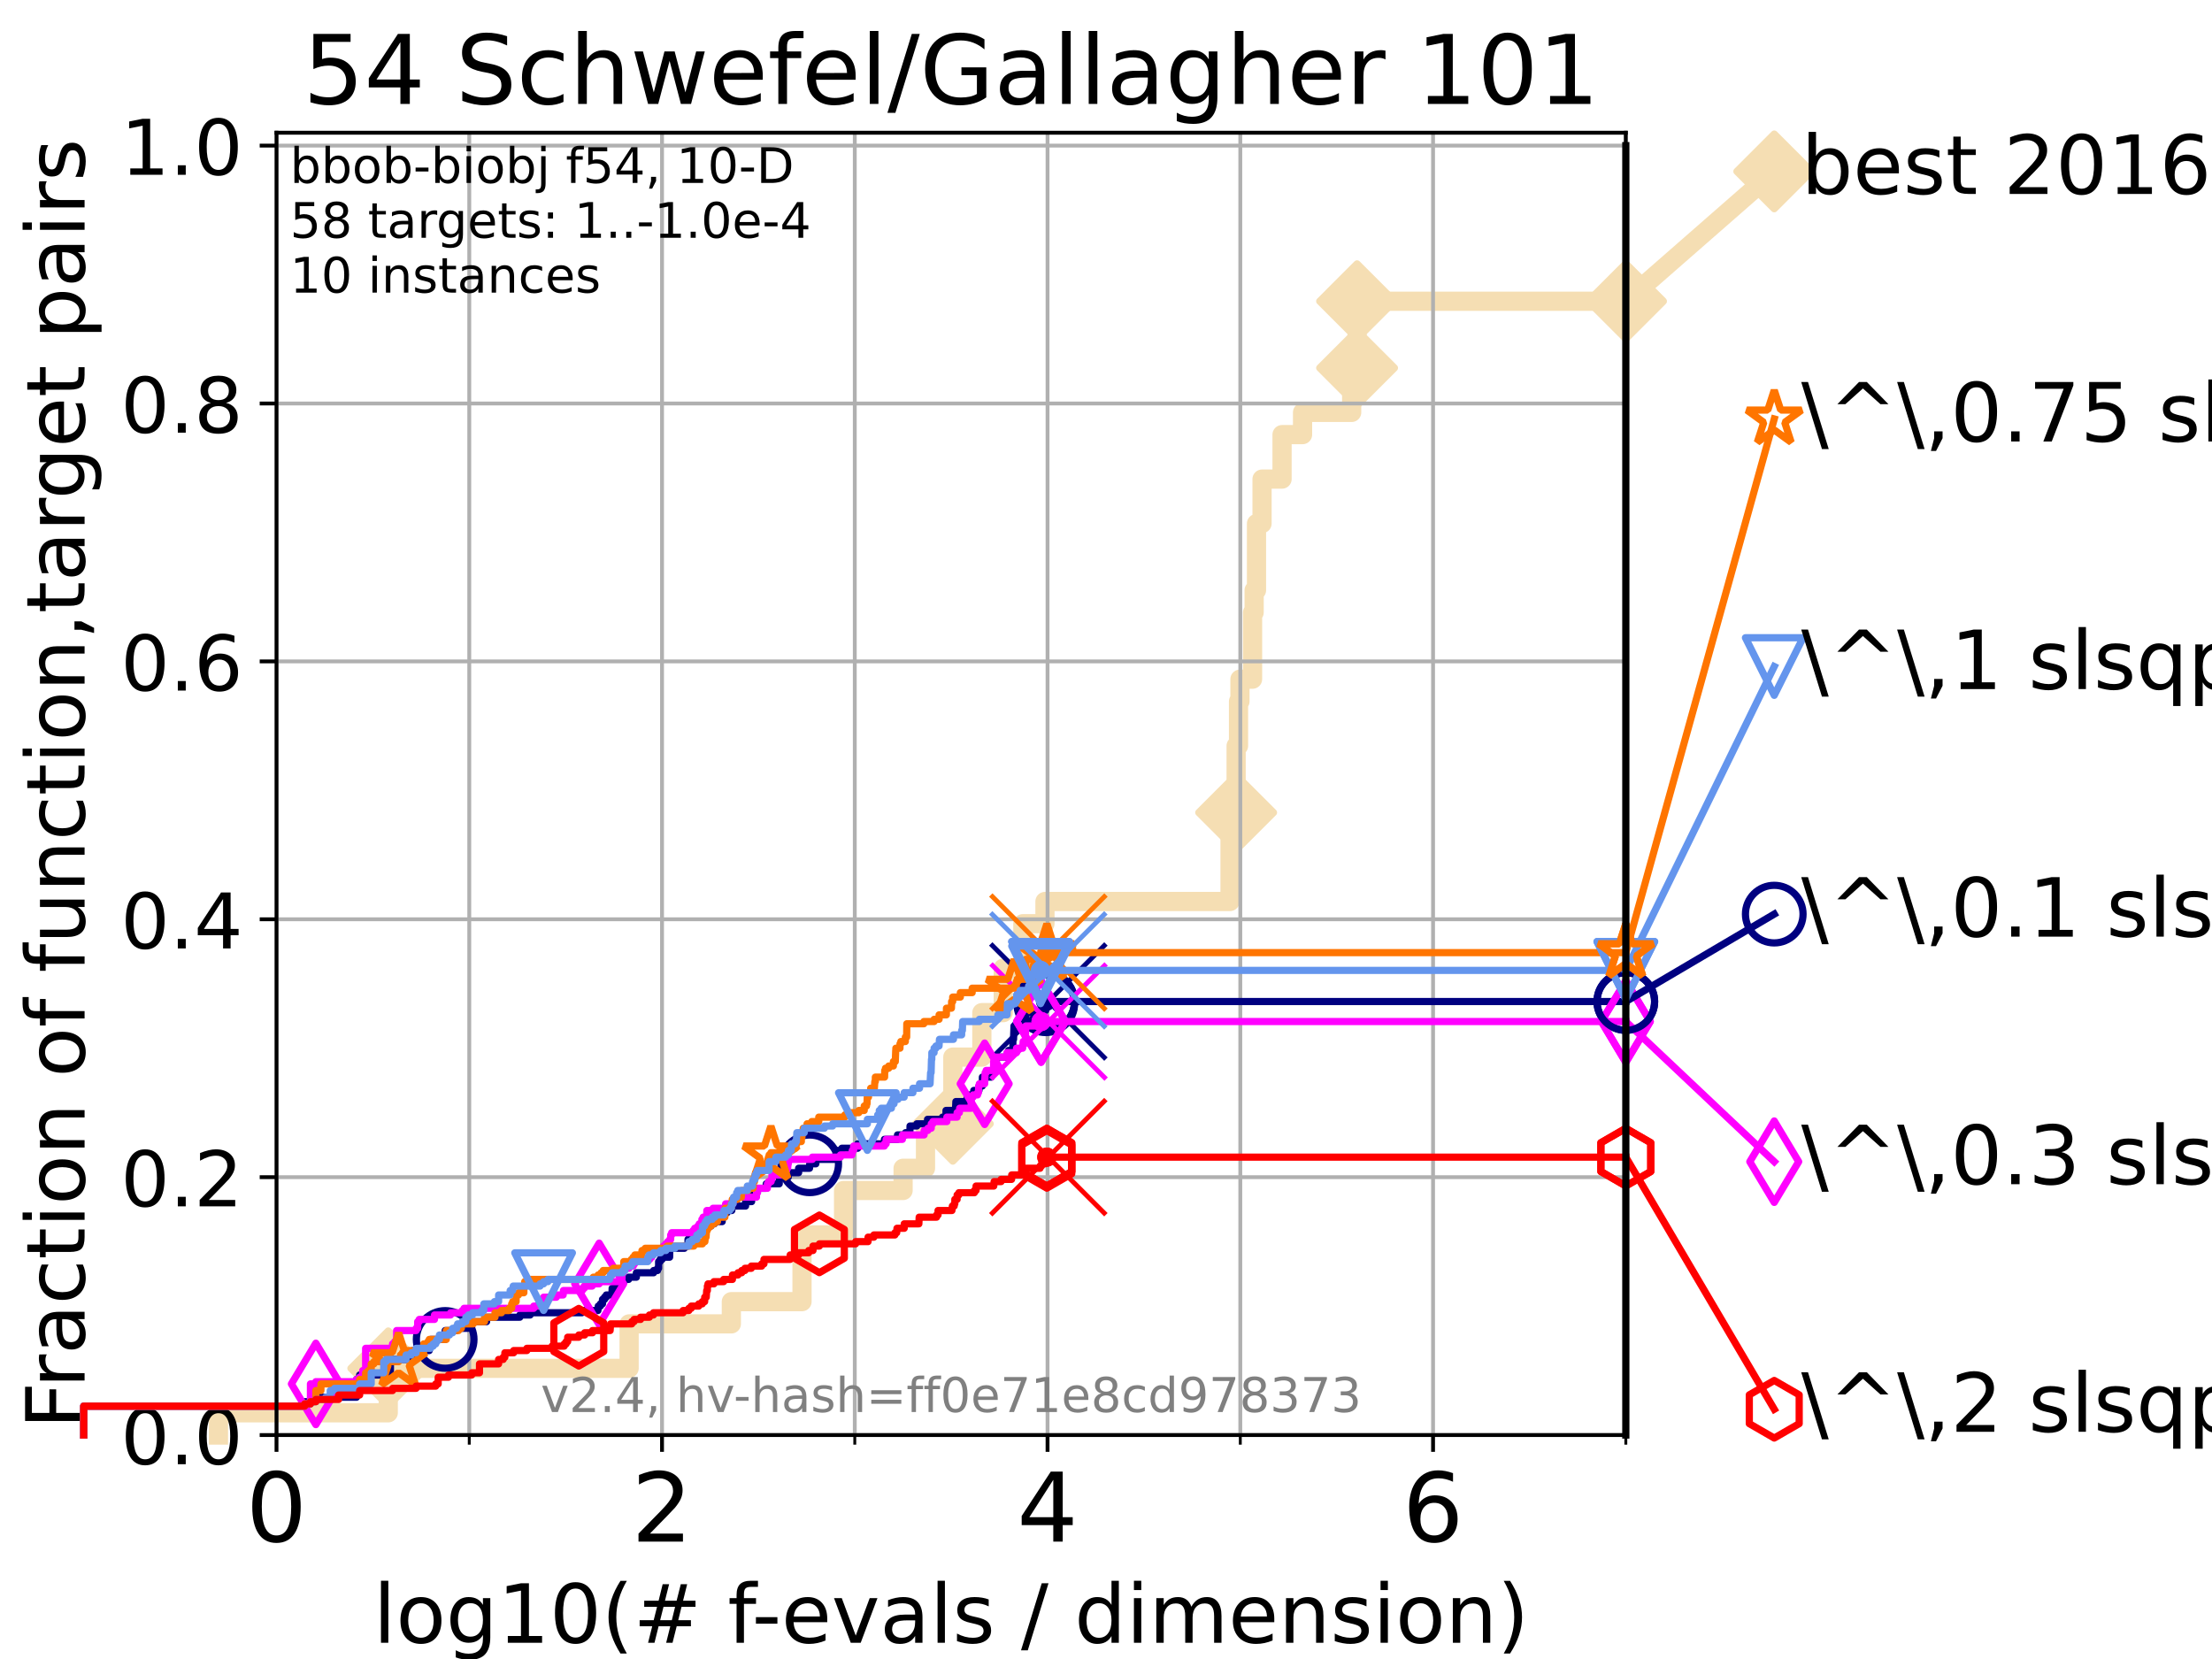 <?xml version="1.0" encoding="utf-8" standalone="no"?>
<!DOCTYPE svg PUBLIC "-//W3C//DTD SVG 1.1//EN"
  "http://www.w3.org/Graphics/SVG/1.1/DTD/svg11.dtd">
<!-- Created with matplotlib (https://matplotlib.org/) -->
<svg height="345.6pt" version="1.1" viewBox="0 0 460.8 345.6" width="460.8pt" xmlns="http://www.w3.org/2000/svg" xmlns:xlink="http://www.w3.org/1999/xlink">
 <defs>
  <style type="text/css">*{stroke-linecap:butt;stroke-linejoin:round;}</style>
 </defs>
 <g id="figure_1">
  <g id="patch_1">
   <path d="M 0 345.6 
L 460.8 345.6 
L 460.8 0 
L 0 0 
z
" style="fill:#ffffff;"/>
  </g>
  <g id="axes_1">
   <g id="patch_2">
    <path d="M 57.6 298.944 
L 338.688 298.944 
L 338.688 27.648 
L 57.6 27.648 
z
" style="fill:#ffffff;"/>
   </g>
   <g id="line2d_1">
    <path d="M 45.512 298.944 
L 45.512 294.313 
L 80.881 294.313 
L 80.881 285.05 
L 131.056 285.05 
L 131.056 275.788 
L 152.353 275.788 
L 152.353 271.157 
L 167.073 271.157 
L 167.073 257.263 
L 175.732 257.263 
L 175.732 248.001 
L 188.131 248.001 
L 188.131 243.37 
L 192.799 243.37 
L 192.799 234.107 
L 198.492 234.107 
L 198.492 220.214 
L 204.539 220.214 
L 204.539 210.951 
L 208.99 210.951 
L 208.99 201.689 
L 213.081 201.689 
L 213.081 192.426 
L 217.685 192.426 
L 217.685 187.795 
L 256.239 187.795 
L 256.239 173.901 
L 256.672 173.901 
L 256.672 169.27 
L 257.509 169.27 
L 257.509 155.377 
L 258.007 155.377 
L 258.007 146.114 
L 258.305 146.114 
L 258.305 141.483 
L 260.931 141.483 
L 260.931 127.589 
L 261.256 127.589 
L 261.256 122.958 
L 261.752 122.958 
L 261.752 109.065 
L 262.907 109.065 
L 262.907 99.802 
L 267.074 99.802 
L 267.074 90.54 
L 271.346 90.54 
L 271.346 85.909 
L 281.577 85.909 
L 281.577 76.646 
L 282.704 76.646 
L 282.704 62.753 
L 338.688 62.753 
" style="fill:none;stroke:#f5deb3;stroke-linecap:square;stroke-width:4;"/>
   </g>
   <g id="line2d_2">
    <defs>
     <path d="M 0 7.778 
L 7.778 0 
L 0 -7.778 
L -7.778 0 
z
" id="mffb5a7e30a" style="stroke:#f5deb3;stroke-linejoin:miter;stroke-width:1.5;"/>
    </defs>
    <g>
     <use style="fill:#f5deb3;stroke:#f5deb3;stroke-linejoin:miter;stroke-width:1.5;" x="80.881" xlink:href="#mffb5a7e30a" y="285.05"/>
     <use style="fill:#f5deb3;stroke:#f5deb3;stroke-linejoin:miter;stroke-width:1.5;" x="198.492" xlink:href="#mffb5a7e30a" y="234.107"/>
     <use style="fill:#f5deb3;stroke:#f5deb3;stroke-linejoin:miter;stroke-width:1.5;" x="257.509" xlink:href="#mffb5a7e30a" y="169.27"/>
     <use style="fill:#f5deb3;stroke:#f5deb3;stroke-linejoin:miter;stroke-width:1.5;" x="282.704" xlink:href="#mffb5a7e30a" y="76.646"/>
     <use style="fill:#f5deb3;stroke:#f5deb3;stroke-linejoin:miter;stroke-width:1.5;" x="282.704" xlink:href="#mffb5a7e30a" y="62.753"/>
     <use style="fill:#f5deb3;stroke:#f5deb3;stroke-linejoin:miter;stroke-width:1.5;" x="338.688" xlink:href="#mffb5a7e30a" y="62.753"/>
    </g>
   </g>
   <g id="line2d_3">
    <path style="fill:none;stroke:#f5deb3;stroke-linecap:square;stroke-width:4;"/>
    <g/>
   </g>
   <g id="line2d_4">
    <path d="M 338.688 62.753 
L 369.608 35.706 
" style="fill:none;stroke:#f5deb3;stroke-linecap:square;stroke-width:4;"/>
    <g>
     <use style="fill:#f5deb3;stroke:#f5deb3;stroke-linejoin:miter;stroke-width:1.5;" x="338.688" xlink:href="#mffb5a7e30a" y="62.753"/>
     <use style="fill:#f5deb3;stroke:#f5deb3;stroke-linejoin:miter;stroke-width:1.5;" x="369.608" xlink:href="#mffb5a7e30a" y="35.706"/>
    </g>
   </g>
   <g id="matplotlib.axis_1">
    <g id="xtick_1">
     <g id="line2d_5">
      <path clip-path="url(#pa3826fb683)" d="M 57.6 298.944 
L 57.6 27.648 
" style="fill:none;stroke:#b0b0b0;stroke-linecap:square;stroke-width:0.8;"/>
     </g>
     <g id="line2d_6">
      <defs>
       <path d="M 0 0 
L 0 3.5 
" id="m8719346b2c" style="stroke:#000000;stroke-width:0.8;"/>
      </defs>
      <g>
       <use style="stroke:#000000;stroke-width:0.8;" x="57.6" xlink:href="#m8719346b2c" y="298.944"/>
      </g>
     </g>
     <g id="text_1">
      <!-- 0 -->
      <g transform="translate(51.237 321.141)scale(0.2 -0.2)">
       <defs>
        <path d="M 31.781 66.406 
Q 24.172 66.406 20.328 58.906 
Q 16.5 51.422 16.5 36.375 
Q 16.5 21.391 20.328 13.891 
Q 24.172 6.391 31.781 6.391 
Q 39.453 6.391 43.281 13.891 
Q 47.125 21.391 47.125 36.375 
Q 47.125 51.422 43.281 58.906 
Q 39.453 66.406 31.781 66.406 
z
M 31.781 74.219 
Q 44.047 74.219 50.516 64.516 
Q 56.984 54.828 56.984 36.375 
Q 56.984 17.969 50.516 8.266 
Q 44.047 -1.422 31.781 -1.422 
Q 19.531 -1.422 13.062 8.266 
Q 6.594 17.969 6.594 36.375 
Q 6.594 54.828 13.062 64.516 
Q 19.531 74.219 31.781 74.219 
z
" id="DejaVuSans-48"/>
       </defs>
       <use xlink:href="#DejaVuSans-48"/>
      </g>
     </g>
    </g>
    <g id="xtick_2">
     <g id="line2d_7">
      <path clip-path="url(#pa3826fb683)" d="M 137.911 298.944 
L 137.911 27.648 
" style="fill:none;stroke:#b0b0b0;stroke-linecap:square;stroke-width:0.8;"/>
     </g>
     <g id="line2d_8">
      <g>
       <use style="stroke:#000000;stroke-width:0.8;" x="137.911" xlink:href="#m8719346b2c" y="298.944"/>
      </g>
     </g>
     <g id="text_2">
      <!-- 2 -->
      <g transform="translate(131.548 321.141)scale(0.2 -0.2)">
       <defs>
        <path d="M 19.188 8.297 
L 53.609 8.297 
L 53.609 0 
L 7.328 0 
L 7.328 8.297 
Q 12.938 14.109 22.625 23.891 
Q 32.328 33.688 34.812 36.531 
Q 39.547 41.844 41.422 45.531 
Q 43.312 49.219 43.312 52.781 
Q 43.312 58.594 39.234 62.25 
Q 35.156 65.922 28.609 65.922 
Q 23.969 65.922 18.812 64.312 
Q 13.672 62.703 7.812 59.422 
L 7.812 69.391 
Q 13.766 71.781 18.938 73 
Q 24.125 74.219 28.422 74.219 
Q 39.75 74.219 46.484 68.547 
Q 53.219 62.891 53.219 53.422 
Q 53.219 48.922 51.531 44.891 
Q 49.859 40.875 45.406 35.406 
Q 44.188 33.984 37.641 27.219 
Q 31.109 20.453 19.188 8.297 
z
" id="DejaVuSans-50"/>
       </defs>
       <use xlink:href="#DejaVuSans-50"/>
      </g>
     </g>
    </g>
    <g id="xtick_3">
     <g id="line2d_9">
      <path clip-path="url(#pa3826fb683)" d="M 218.222 298.944 
L 218.222 27.648 
" style="fill:none;stroke:#b0b0b0;stroke-linecap:square;stroke-width:0.8;"/>
     </g>
     <g id="line2d_10">
      <g>
       <use style="stroke:#000000;stroke-width:0.8;" x="218.222" xlink:href="#m8719346b2c" y="298.944"/>
      </g>
     </g>
     <g id="text_3">
      <!-- 4 -->
      <g transform="translate(211.859 321.141)scale(0.2 -0.2)">
       <defs>
        <path d="M 37.797 64.312 
L 12.891 25.391 
L 37.797 25.391 
z
M 35.203 72.906 
L 47.609 72.906 
L 47.609 25.391 
L 58.016 25.391 
L 58.016 17.188 
L 47.609 17.188 
L 47.609 0 
L 37.797 0 
L 37.797 17.188 
L 4.891 17.188 
L 4.891 26.703 
z
" id="DejaVuSans-52"/>
       </defs>
       <use xlink:href="#DejaVuSans-52"/>
      </g>
     </g>
    </g>
    <g id="xtick_4">
     <g id="line2d_11">
      <path clip-path="url(#pa3826fb683)" d="M 298.533 298.944 
L 298.533 27.648 
" style="fill:none;stroke:#b0b0b0;stroke-linecap:square;stroke-width:0.8;"/>
     </g>
     <g id="line2d_12">
      <g>
       <use style="stroke:#000000;stroke-width:0.8;" x="298.533" xlink:href="#m8719346b2c" y="298.944"/>
      </g>
     </g>
     <g id="text_4">
      <!-- 6 -->
      <g transform="translate(292.17 321.141)scale(0.2 -0.2)">
       <defs>
        <path d="M 33.016 40.375 
Q 26.375 40.375 22.484 35.828 
Q 18.609 31.297 18.609 23.391 
Q 18.609 15.531 22.484 10.953 
Q 26.375 6.391 33.016 6.391 
Q 39.656 6.391 43.531 10.953 
Q 47.406 15.531 47.406 23.391 
Q 47.406 31.297 43.531 35.828 
Q 39.656 40.375 33.016 40.375 
z
M 52.594 71.297 
L 52.594 62.312 
Q 48.875 64.062 45.094 64.984 
Q 41.312 65.922 37.594 65.922 
Q 27.828 65.922 22.672 59.328 
Q 17.531 52.734 16.797 39.406 
Q 19.672 43.656 24.016 45.922 
Q 28.375 48.188 33.594 48.188 
Q 44.578 48.188 50.953 41.516 
Q 57.328 34.859 57.328 23.391 
Q 57.328 12.156 50.688 5.359 
Q 44.047 -1.422 33.016 -1.422 
Q 20.359 -1.422 13.672 8.266 
Q 6.984 17.969 6.984 36.375 
Q 6.984 53.656 15.188 63.938 
Q 23.391 74.219 37.203 74.219 
Q 40.922 74.219 44.703 73.484 
Q 48.484 72.75 52.594 71.297 
z
" id="DejaVuSans-54"/>
       </defs>
       <use xlink:href="#DejaVuSans-54"/>
      </g>
     </g>
    </g>
    <g id="xtick_5">
     <g id="line2d_13">
      <path clip-path="url(#pa3826fb683)" d="M 97.755 298.944 
L 97.755 27.648 
" style="fill:none;stroke:#b0b0b0;stroke-linecap:square;stroke-width:0.8;"/>
     </g>
     <g id="line2d_14">
      <defs>
       <path d="M 0 0 
L 0 2 
" id="m4b31cc1293" style="stroke:#000000;stroke-width:0.6;"/>
      </defs>
      <g>
       <use style="stroke:#000000;stroke-width:0.6;" x="97.755" xlink:href="#m4b31cc1293" y="298.944"/>
      </g>
     </g>
    </g>
    <g id="xtick_6">
     <g id="line2d_15">
      <path clip-path="url(#pa3826fb683)" d="M 178.066 298.944 
L 178.066 27.648 
" style="fill:none;stroke:#b0b0b0;stroke-linecap:square;stroke-width:0.8;"/>
     </g>
     <g id="line2d_16">
      <g>
       <use style="stroke:#000000;stroke-width:0.6;" x="178.066" xlink:href="#m4b31cc1293" y="298.944"/>
      </g>
     </g>
    </g>
    <g id="xtick_7">
     <g id="line2d_17">
      <path clip-path="url(#pa3826fb683)" d="M 258.377 298.944 
L 258.377 27.648 
" style="fill:none;stroke:#b0b0b0;stroke-linecap:square;stroke-width:0.8;"/>
     </g>
     <g id="line2d_18">
      <g>
       <use style="stroke:#000000;stroke-width:0.6;" x="258.377" xlink:href="#m4b31cc1293" y="298.944"/>
      </g>
     </g>
    </g>
    <g id="xtick_8">
     <g id="line2d_19">
      <path clip-path="url(#pa3826fb683)" d="M 338.688 298.944 
L 338.688 27.648 
" style="fill:none;stroke:#b0b0b0;stroke-linecap:square;stroke-width:0.8;"/>
     </g>
     <g id="line2d_20">
      <g>
       <use style="stroke:#000000;stroke-width:0.6;" x="338.688" xlink:href="#m4b31cc1293" y="298.944"/>
      </g>
     </g>
    </g>
    <g id="text_5">
     <!-- log10(# f-evals / dimension) -->
     <g transform="translate(77.764 342.218)scale(0.17 -0.17)">
      <defs>
       <path d="M 9.422 75.984 
L 18.406 75.984 
L 18.406 0 
L 9.422 0 
z
" id="DejaVuSans-108"/>
       <path d="M 30.609 48.391 
Q 23.391 48.391 19.188 42.75 
Q 14.984 37.109 14.984 27.297 
Q 14.984 17.484 19.156 11.844 
Q 23.344 6.203 30.609 6.203 
Q 37.797 6.203 41.984 11.859 
Q 46.188 17.531 46.188 27.297 
Q 46.188 37.016 41.984 42.703 
Q 37.797 48.391 30.609 48.391 
z
M 30.609 56 
Q 42.328 56 49.016 48.375 
Q 55.719 40.766 55.719 27.297 
Q 55.719 13.875 49.016 6.219 
Q 42.328 -1.422 30.609 -1.422 
Q 18.844 -1.422 12.172 6.219 
Q 5.516 13.875 5.516 27.297 
Q 5.516 40.766 12.172 48.375 
Q 18.844 56 30.609 56 
z
" id="DejaVuSans-111"/>
       <path d="M 45.406 27.984 
Q 45.406 37.75 41.375 43.109 
Q 37.359 48.484 30.078 48.484 
Q 22.859 48.484 18.828 43.109 
Q 14.797 37.75 14.797 27.984 
Q 14.797 18.266 18.828 12.891 
Q 22.859 7.516 30.078 7.516 
Q 37.359 7.516 41.375 12.891 
Q 45.406 18.266 45.406 27.984 
z
M 54.391 6.781 
Q 54.391 -7.172 48.188 -13.984 
Q 42 -20.797 29.203 -20.797 
Q 24.469 -20.797 20.266 -20.094 
Q 16.062 -19.391 12.109 -17.922 
L 12.109 -9.188 
Q 16.062 -11.328 19.922 -12.344 
Q 23.781 -13.375 27.781 -13.375 
Q 36.625 -13.375 41.016 -8.766 
Q 45.406 -4.156 45.406 5.172 
L 45.406 9.625 
Q 42.625 4.781 38.281 2.391 
Q 33.938 0 27.875 0 
Q 17.828 0 11.672 7.656 
Q 5.516 15.328 5.516 27.984 
Q 5.516 40.672 11.672 48.328 
Q 17.828 56 27.875 56 
Q 33.938 56 38.281 53.609 
Q 42.625 51.219 45.406 46.391 
L 45.406 54.688 
L 54.391 54.688 
z
" id="DejaVuSans-103"/>
       <path d="M 12.406 8.297 
L 28.516 8.297 
L 28.516 63.922 
L 10.984 60.406 
L 10.984 69.391 
L 28.422 72.906 
L 38.281 72.906 
L 38.281 8.297 
L 54.391 8.297 
L 54.391 0 
L 12.406 0 
z
" id="DejaVuSans-49"/>
       <path d="M 31 75.875 
Q 24.469 64.656 21.281 53.656 
Q 18.109 42.672 18.109 31.391 
Q 18.109 20.125 21.312 9.062 
Q 24.516 -2 31 -13.188 
L 23.188 -13.188 
Q 15.875 -1.703 12.234 9.375 
Q 8.594 20.453 8.594 31.391 
Q 8.594 42.281 12.203 53.312 
Q 15.828 64.359 23.188 75.875 
z
" id="DejaVuSans-40"/>
       <path d="M 51.125 44 
L 36.922 44 
L 32.812 27.688 
L 47.125 27.688 
z
M 43.797 71.781 
L 38.719 51.516 
L 52.984 51.516 
L 58.109 71.781 
L 65.922 71.781 
L 60.891 51.516 
L 76.125 51.516 
L 76.125 44 
L 58.984 44 
L 54.984 27.688 
L 70.516 27.688 
L 70.516 20.219 
L 53.078 20.219 
L 48 0 
L 40.188 0 
L 45.219 20.219 
L 30.906 20.219 
L 25.875 0 
L 18.016 0 
L 23.094 20.219 
L 7.719 20.219 
L 7.719 27.688 
L 24.906 27.688 
L 29 44 
L 13.281 44 
L 13.281 51.516 
L 30.906 51.516 
L 35.891 71.781 
z
" id="DejaVuSans-35"/>
       <path id="DejaVuSans-32"/>
       <path d="M 37.109 75.984 
L 37.109 68.5 
L 28.516 68.5 
Q 23.688 68.5 21.797 66.547 
Q 19.922 64.594 19.922 59.516 
L 19.922 54.688 
L 34.719 54.688 
L 34.719 47.703 
L 19.922 47.703 
L 19.922 0 
L 10.891 0 
L 10.891 47.703 
L 2.297 47.703 
L 2.297 54.688 
L 10.891 54.688 
L 10.891 58.5 
Q 10.891 67.625 15.141 71.797 
Q 19.391 75.984 28.609 75.984 
z
" id="DejaVuSans-102"/>
       <path d="M 4.891 31.391 
L 31.203 31.391 
L 31.203 23.391 
L 4.891 23.391 
z
" id="DejaVuSans-45"/>
       <path d="M 56.203 29.594 
L 56.203 25.203 
L 14.891 25.203 
Q 15.484 15.922 20.484 11.062 
Q 25.484 6.203 34.422 6.203 
Q 39.594 6.203 44.453 7.469 
Q 49.312 8.734 54.109 11.281 
L 54.109 2.781 
Q 49.266 0.734 44.188 -0.344 
Q 39.109 -1.422 33.891 -1.422 
Q 20.797 -1.422 13.156 6.188 
Q 5.516 13.812 5.516 26.812 
Q 5.516 40.234 12.766 48.109 
Q 20.016 56 32.328 56 
Q 43.359 56 49.781 48.891 
Q 56.203 41.797 56.203 29.594 
z
M 47.219 32.234 
Q 47.125 39.594 43.094 43.984 
Q 39.062 48.391 32.422 48.391 
Q 24.906 48.391 20.391 44.141 
Q 15.875 39.891 15.188 32.172 
z
" id="DejaVuSans-101"/>
       <path d="M 2.984 54.688 
L 12.5 54.688 
L 29.594 8.797 
L 46.688 54.688 
L 56.203 54.688 
L 35.688 0 
L 23.484 0 
z
" id="DejaVuSans-118"/>
       <path d="M 34.281 27.484 
Q 23.391 27.484 19.188 25 
Q 14.984 22.516 14.984 16.5 
Q 14.984 11.719 18.141 8.906 
Q 21.297 6.109 26.703 6.109 
Q 34.188 6.109 38.703 11.406 
Q 43.219 16.703 43.219 25.484 
L 43.219 27.484 
z
M 52.203 31.203 
L 52.203 0 
L 43.219 0 
L 43.219 8.297 
Q 40.141 3.328 35.547 0.953 
Q 30.953 -1.422 24.312 -1.422 
Q 15.922 -1.422 10.953 3.297 
Q 6 8.016 6 15.922 
Q 6 25.141 12.172 29.828 
Q 18.359 34.516 30.609 34.516 
L 43.219 34.516 
L 43.219 35.406 
Q 43.219 41.609 39.141 45 
Q 35.062 48.391 27.688 48.391 
Q 23 48.391 18.547 47.266 
Q 14.109 46.141 10.016 43.891 
L 10.016 52.203 
Q 14.938 54.109 19.578 55.047 
Q 24.219 56 28.609 56 
Q 40.484 56 46.344 49.844 
Q 52.203 43.703 52.203 31.203 
z
" id="DejaVuSans-97"/>
       <path d="M 44.281 53.078 
L 44.281 44.578 
Q 40.484 46.531 36.375 47.5 
Q 32.281 48.484 27.875 48.484 
Q 21.188 48.484 17.844 46.438 
Q 14.5 44.391 14.5 40.281 
Q 14.5 37.156 16.891 35.375 
Q 19.281 33.594 26.516 31.984 
L 29.594 31.297 
Q 39.156 29.25 43.188 25.516 
Q 47.219 21.781 47.219 15.094 
Q 47.219 7.469 41.188 3.016 
Q 35.156 -1.422 24.609 -1.422 
Q 20.219 -1.422 15.453 -0.562 
Q 10.688 0.297 5.422 2 
L 5.422 11.281 
Q 10.406 8.688 15.234 7.391 
Q 20.062 6.109 24.812 6.109 
Q 31.156 6.109 34.562 8.281 
Q 37.984 10.453 37.984 14.406 
Q 37.984 18.062 35.516 20.016 
Q 33.062 21.969 24.703 23.781 
L 21.578 24.516 
Q 13.234 26.266 9.516 29.906 
Q 5.812 33.547 5.812 39.891 
Q 5.812 47.609 11.281 51.797 
Q 16.75 56 26.812 56 
Q 31.781 56 36.172 55.266 
Q 40.578 54.547 44.281 53.078 
z
" id="DejaVuSans-115"/>
       <path d="M 25.391 72.906 
L 33.688 72.906 
L 8.297 -9.281 
L 0 -9.281 
z
" id="DejaVuSans-47"/>
       <path d="M 45.406 46.391 
L 45.406 75.984 
L 54.391 75.984 
L 54.391 0 
L 45.406 0 
L 45.406 8.203 
Q 42.578 3.328 38.25 0.953 
Q 33.938 -1.422 27.875 -1.422 
Q 17.969 -1.422 11.734 6.484 
Q 5.516 14.406 5.516 27.297 
Q 5.516 40.188 11.734 48.094 
Q 17.969 56 27.875 56 
Q 33.938 56 38.25 53.625 
Q 42.578 51.266 45.406 46.391 
z
M 14.797 27.297 
Q 14.797 17.391 18.875 11.75 
Q 22.953 6.109 30.078 6.109 
Q 37.203 6.109 41.297 11.75 
Q 45.406 17.391 45.406 27.297 
Q 45.406 37.203 41.297 42.844 
Q 37.203 48.484 30.078 48.484 
Q 22.953 48.484 18.875 42.844 
Q 14.797 37.203 14.797 27.297 
z
" id="DejaVuSans-100"/>
       <path d="M 9.422 54.688 
L 18.406 54.688 
L 18.406 0 
L 9.422 0 
z
M 9.422 75.984 
L 18.406 75.984 
L 18.406 64.594 
L 9.422 64.594 
z
" id="DejaVuSans-105"/>
       <path d="M 52 44.188 
Q 55.375 50.25 60.062 53.125 
Q 64.75 56 71.094 56 
Q 79.641 56 84.281 50.016 
Q 88.922 44.047 88.922 33.016 
L 88.922 0 
L 79.891 0 
L 79.891 32.719 
Q 79.891 40.578 77.094 44.375 
Q 74.312 48.188 68.609 48.188 
Q 61.625 48.188 57.562 43.547 
Q 53.516 38.922 53.516 30.906 
L 53.516 0 
L 44.484 0 
L 44.484 32.719 
Q 44.484 40.625 41.703 44.406 
Q 38.922 48.188 33.109 48.188 
Q 26.219 48.188 22.156 43.531 
Q 18.109 38.875 18.109 30.906 
L 18.109 0 
L 9.078 0 
L 9.078 54.688 
L 18.109 54.688 
L 18.109 46.188 
Q 21.188 51.219 25.484 53.609 
Q 29.781 56 35.688 56 
Q 41.656 56 45.828 52.969 
Q 50 49.953 52 44.188 
z
" id="DejaVuSans-109"/>
       <path d="M 54.891 33.016 
L 54.891 0 
L 45.906 0 
L 45.906 32.719 
Q 45.906 40.484 42.875 44.328 
Q 39.844 48.188 33.797 48.188 
Q 26.516 48.188 22.312 43.547 
Q 18.109 38.922 18.109 30.906 
L 18.109 0 
L 9.078 0 
L 9.078 54.688 
L 18.109 54.688 
L 18.109 46.188 
Q 21.344 51.125 25.703 53.562 
Q 30.078 56 35.797 56 
Q 45.219 56 50.047 50.172 
Q 54.891 44.344 54.891 33.016 
z
" id="DejaVuSans-110"/>
       <path d="M 8.016 75.875 
L 15.828 75.875 
Q 23.141 64.359 26.781 53.312 
Q 30.422 42.281 30.422 31.391 
Q 30.422 20.453 26.781 9.375 
Q 23.141 -1.703 15.828 -13.188 
L 8.016 -13.188 
Q 14.5 -2 17.703 9.062 
Q 20.906 20.125 20.906 31.391 
Q 20.906 42.672 17.703 53.656 
Q 14.5 64.656 8.016 75.875 
z
" id="DejaVuSans-41"/>
      </defs>
      <use xlink:href="#DejaVuSans-108"/>
      <use x="27.783" xlink:href="#DejaVuSans-111"/>
      <use x="88.965" xlink:href="#DejaVuSans-103"/>
      <use x="152.441" xlink:href="#DejaVuSans-49"/>
      <use x="216.064" xlink:href="#DejaVuSans-48"/>
      <use x="279.688" xlink:href="#DejaVuSans-40"/>
      <use x="318.701" xlink:href="#DejaVuSans-35"/>
      <use x="402.49" xlink:href="#DejaVuSans-32"/>
      <use x="434.277" xlink:href="#DejaVuSans-102"/>
      <use x="463.982" xlink:href="#DejaVuSans-45"/>
      <use x="500.066" xlink:href="#DejaVuSans-101"/>
      <use x="561.59" xlink:href="#DejaVuSans-118"/>
      <use x="620.77" xlink:href="#DejaVuSans-97"/>
      <use x="682.049" xlink:href="#DejaVuSans-108"/>
      <use x="709.832" xlink:href="#DejaVuSans-115"/>
      <use x="761.932" xlink:href="#DejaVuSans-32"/>
      <use x="793.719" xlink:href="#DejaVuSans-47"/>
      <use x="827.41" xlink:href="#DejaVuSans-32"/>
      <use x="859.197" xlink:href="#DejaVuSans-100"/>
      <use x="922.674" xlink:href="#DejaVuSans-105"/>
      <use x="950.457" xlink:href="#DejaVuSans-109"/>
      <use x="1047.869" xlink:href="#DejaVuSans-101"/>
      <use x="1109.393" xlink:href="#DejaVuSans-110"/>
      <use x="1172.771" xlink:href="#DejaVuSans-115"/>
      <use x="1224.871" xlink:href="#DejaVuSans-105"/>
      <use x="1252.654" xlink:href="#DejaVuSans-111"/>
      <use x="1313.836" xlink:href="#DejaVuSans-110"/>
      <use x="1377.215" xlink:href="#DejaVuSans-41"/>
     </g>
    </g>
   </g>
   <g id="matplotlib.axis_2">
    <g id="ytick_1">
     <g id="line2d_21">
      <path clip-path="url(#pa3826fb683)" d="M 57.6 298.944 
L 338.688 298.944 
" style="fill:none;stroke:#b0b0b0;stroke-linecap:square;stroke-width:0.8;"/>
     </g>
     <g id="line2d_22">
      <defs>
       <path d="M 0 0 
L -3.5 0 
" id="mb70a569e7b" style="stroke:#000000;stroke-width:0.8;"/>
      </defs>
      <g>
       <use style="stroke:#000000;stroke-width:0.8;" x="57.6" xlink:href="#mb70a569e7b" y="298.944"/>
      </g>
     </g>
     <g id="text_6">
      <!-- 0.0 -->
      <g transform="translate(25.155 305.023)scale(0.16 -0.16)">
       <defs>
        <path d="M 10.688 12.406 
L 21 12.406 
L 21 0 
L 10.688 0 
z
" id="DejaVuSans-46"/>
       </defs>
       <use xlink:href="#DejaVuSans-48"/>
       <use x="63.623" xlink:href="#DejaVuSans-46"/>
       <use x="95.41" xlink:href="#DejaVuSans-48"/>
      </g>
     </g>
    </g>
    <g id="ytick_2">
     <g id="line2d_23">
      <path clip-path="url(#pa3826fb683)" d="M 57.6 245.222 
L 338.688 245.222 
" style="fill:none;stroke:#b0b0b0;stroke-linecap:square;stroke-width:0.8;"/>
     </g>
     <g id="line2d_24">
      <g>
       <use style="stroke:#000000;stroke-width:0.8;" x="57.6" xlink:href="#mb70a569e7b" y="245.222"/>
      </g>
     </g>
     <g id="text_7">
      <!-- 0.2 -->
      <g transform="translate(25.155 251.301)scale(0.16 -0.16)">
       <use xlink:href="#DejaVuSans-48"/>
       <use x="63.623" xlink:href="#DejaVuSans-46"/>
       <use x="95.41" xlink:href="#DejaVuSans-50"/>
      </g>
     </g>
    </g>
    <g id="ytick_3">
     <g id="line2d_25">
      <path clip-path="url(#pa3826fb683)" d="M 57.6 191.5 
L 338.688 191.5 
" style="fill:none;stroke:#b0b0b0;stroke-linecap:square;stroke-width:0.8;"/>
     </g>
     <g id="line2d_26">
      <g>
       <use style="stroke:#000000;stroke-width:0.8;" x="57.6" xlink:href="#mb70a569e7b" y="191.5"/>
      </g>
     </g>
     <g id="text_8">
      <!-- 0.4 -->
      <g transform="translate(25.155 197.579)scale(0.16 -0.16)">
       <use xlink:href="#DejaVuSans-48"/>
       <use x="63.623" xlink:href="#DejaVuSans-46"/>
       <use x="95.41" xlink:href="#DejaVuSans-52"/>
      </g>
     </g>
    </g>
    <g id="ytick_4">
     <g id="line2d_27">
      <path clip-path="url(#pa3826fb683)" d="M 57.6 137.778 
L 338.688 137.778 
" style="fill:none;stroke:#b0b0b0;stroke-linecap:square;stroke-width:0.8;"/>
     </g>
     <g id="line2d_28">
      <g>
       <use style="stroke:#000000;stroke-width:0.8;" x="57.6" xlink:href="#mb70a569e7b" y="137.778"/>
      </g>
     </g>
     <g id="text_9">
      <!-- 0.6 -->
      <g transform="translate(25.155 143.857)scale(0.16 -0.16)">
       <use xlink:href="#DejaVuSans-48"/>
       <use x="63.623" xlink:href="#DejaVuSans-46"/>
       <use x="95.41" xlink:href="#DejaVuSans-54"/>
      </g>
     </g>
    </g>
    <g id="ytick_5">
     <g id="line2d_29">
      <path clip-path="url(#pa3826fb683)" d="M 57.6 84.056 
L 338.688 84.056 
" style="fill:none;stroke:#b0b0b0;stroke-linecap:square;stroke-width:0.8;"/>
     </g>
     <g id="line2d_30">
      <g>
       <use style="stroke:#000000;stroke-width:0.8;" x="57.6" xlink:href="#mb70a569e7b" y="84.056"/>
      </g>
     </g>
     <g id="text_10">
      <!-- 0.8 -->
      <g transform="translate(25.155 90.135)scale(0.16 -0.16)">
       <defs>
        <path d="M 31.781 34.625 
Q 24.75 34.625 20.719 30.859 
Q 16.703 27.094 16.703 20.516 
Q 16.703 13.922 20.719 10.156 
Q 24.75 6.391 31.781 6.391 
Q 38.812 6.391 42.859 10.172 
Q 46.922 13.969 46.922 20.516 
Q 46.922 27.094 42.891 30.859 
Q 38.875 34.625 31.781 34.625 
z
M 21.922 38.812 
Q 15.578 40.375 12.031 44.719 
Q 8.5 49.078 8.5 55.328 
Q 8.5 64.062 14.719 69.141 
Q 20.953 74.219 31.781 74.219 
Q 42.672 74.219 48.875 69.141 
Q 55.078 64.062 55.078 55.328 
Q 55.078 49.078 51.531 44.719 
Q 48 40.375 41.703 38.812 
Q 48.828 37.156 52.797 32.312 
Q 56.781 27.484 56.781 20.516 
Q 56.781 9.906 50.312 4.234 
Q 43.844 -1.422 31.781 -1.422 
Q 19.734 -1.422 13.25 4.234 
Q 6.781 9.906 6.781 20.516 
Q 6.781 27.484 10.781 32.312 
Q 14.797 37.156 21.922 38.812 
z
M 18.312 54.391 
Q 18.312 48.734 21.844 45.562 
Q 25.391 42.391 31.781 42.391 
Q 38.141 42.391 41.719 45.562 
Q 45.312 48.734 45.312 54.391 
Q 45.312 60.062 41.719 63.234 
Q 38.141 66.406 31.781 66.406 
Q 25.391 66.406 21.844 63.234 
Q 18.312 60.062 18.312 54.391 
z
" id="DejaVuSans-56"/>
       </defs>
       <use xlink:href="#DejaVuSans-48"/>
       <use x="63.623" xlink:href="#DejaVuSans-46"/>
       <use x="95.41" xlink:href="#DejaVuSans-56"/>
      </g>
     </g>
    </g>
    <g id="ytick_6">
     <g id="line2d_31">
      <path clip-path="url(#pa3826fb683)" d="M 57.6 30.334 
L 338.688 30.334 
" style="fill:none;stroke:#b0b0b0;stroke-linecap:square;stroke-width:0.8;"/>
     </g>
     <g id="line2d_32">
      <g>
       <use style="stroke:#000000;stroke-width:0.8;" x="57.6" xlink:href="#mb70a569e7b" y="30.334"/>
      </g>
     </g>
     <g id="text_11">
      <!-- 1.0 -->
      <g transform="translate(25.155 36.413)scale(0.16 -0.16)">
       <use xlink:href="#DejaVuSans-49"/>
       <use x="63.623" xlink:href="#DejaVuSans-46"/>
       <use x="95.41" xlink:href="#DejaVuSans-48"/>
      </g>
     </g>
    </g>
    <g id="text_12">
     <!-- Fraction of function,target pairs -->
     <g transform="translate(17.62 297.681)rotate(-90)scale(0.17 -0.17)">
      <defs>
       <path d="M 9.812 72.906 
L 51.703 72.906 
L 51.703 64.594 
L 19.672 64.594 
L 19.672 43.109 
L 48.578 43.109 
L 48.578 34.812 
L 19.672 34.812 
L 19.672 0 
L 9.812 0 
z
" id="DejaVuSans-70"/>
       <path d="M 41.109 46.297 
Q 39.594 47.172 37.812 47.578 
Q 36.031 48 33.891 48 
Q 26.266 48 22.188 43.047 
Q 18.109 38.094 18.109 28.812 
L 18.109 0 
L 9.078 0 
L 9.078 54.688 
L 18.109 54.688 
L 18.109 46.188 
Q 20.953 51.172 25.484 53.578 
Q 30.031 56 36.531 56 
Q 37.453 56 38.578 55.875 
Q 39.703 55.766 41.062 55.516 
z
" id="DejaVuSans-114"/>
       <path d="M 48.781 52.594 
L 48.781 44.188 
Q 44.969 46.297 41.141 47.344 
Q 37.312 48.391 33.406 48.391 
Q 24.656 48.391 19.812 42.844 
Q 14.984 37.312 14.984 27.297 
Q 14.984 17.281 19.812 11.734 
Q 24.656 6.203 33.406 6.203 
Q 37.312 6.203 41.141 7.25 
Q 44.969 8.297 48.781 10.406 
L 48.781 2.094 
Q 45.016 0.344 40.984 -0.531 
Q 36.969 -1.422 32.422 -1.422 
Q 20.062 -1.422 12.781 6.344 
Q 5.516 14.109 5.516 27.297 
Q 5.516 40.672 12.859 48.328 
Q 20.219 56 33.016 56 
Q 37.156 56 41.109 55.141 
Q 45.062 54.297 48.781 52.594 
z
" id="DejaVuSans-99"/>
       <path d="M 18.312 70.219 
L 18.312 54.688 
L 36.812 54.688 
L 36.812 47.703 
L 18.312 47.703 
L 18.312 18.016 
Q 18.312 11.328 20.141 9.422 
Q 21.969 7.516 27.594 7.516 
L 36.812 7.516 
L 36.812 0 
L 27.594 0 
Q 17.188 0 13.234 3.875 
Q 9.281 7.766 9.281 18.016 
L 9.281 47.703 
L 2.688 47.703 
L 2.688 54.688 
L 9.281 54.688 
L 9.281 70.219 
z
" id="DejaVuSans-116"/>
       <path d="M 8.5 21.578 
L 8.5 54.688 
L 17.484 54.688 
L 17.484 21.922 
Q 17.484 14.156 20.5 10.266 
Q 23.531 6.391 29.594 6.391 
Q 36.859 6.391 41.078 11.031 
Q 45.312 15.672 45.312 23.688 
L 45.312 54.688 
L 54.297 54.688 
L 54.297 0 
L 45.312 0 
L 45.312 8.406 
Q 42.047 3.422 37.719 1 
Q 33.406 -1.422 27.688 -1.422 
Q 18.266 -1.422 13.375 4.438 
Q 8.5 10.297 8.5 21.578 
z
M 31.109 56 
z
" id="DejaVuSans-117"/>
       <path d="M 11.719 12.406 
L 22.016 12.406 
L 22.016 4 
L 14.016 -11.625 
L 7.719 -11.625 
L 11.719 4 
z
" id="DejaVuSans-44"/>
       <path d="M 18.109 8.203 
L 18.109 -20.797 
L 9.078 -20.797 
L 9.078 54.688 
L 18.109 54.688 
L 18.109 46.391 
Q 20.953 51.266 25.266 53.625 
Q 29.594 56 35.594 56 
Q 45.562 56 51.781 48.094 
Q 58.016 40.188 58.016 27.297 
Q 58.016 14.406 51.781 6.484 
Q 45.562 -1.422 35.594 -1.422 
Q 29.594 -1.422 25.266 0.953 
Q 20.953 3.328 18.109 8.203 
z
M 48.688 27.297 
Q 48.688 37.203 44.609 42.844 
Q 40.531 48.484 33.406 48.484 
Q 26.266 48.484 22.188 42.844 
Q 18.109 37.203 18.109 27.297 
Q 18.109 17.391 22.188 11.75 
Q 26.266 6.109 33.406 6.109 
Q 40.531 6.109 44.609 11.75 
Q 48.688 17.391 48.688 27.297 
z
" id="DejaVuSans-112"/>
      </defs>
      <use xlink:href="#DejaVuSans-70"/>
      <use x="50.27" xlink:href="#DejaVuSans-114"/>
      <use x="91.383" xlink:href="#DejaVuSans-97"/>
      <use x="152.662" xlink:href="#DejaVuSans-99"/>
      <use x="207.643" xlink:href="#DejaVuSans-116"/>
      <use x="246.852" xlink:href="#DejaVuSans-105"/>
      <use x="274.635" xlink:href="#DejaVuSans-111"/>
      <use x="335.816" xlink:href="#DejaVuSans-110"/>
      <use x="399.195" xlink:href="#DejaVuSans-32"/>
      <use x="430.982" xlink:href="#DejaVuSans-111"/>
      <use x="492.164" xlink:href="#DejaVuSans-102"/>
      <use x="527.369" xlink:href="#DejaVuSans-32"/>
      <use x="559.156" xlink:href="#DejaVuSans-102"/>
      <use x="594.361" xlink:href="#DejaVuSans-117"/>
      <use x="657.74" xlink:href="#DejaVuSans-110"/>
      <use x="721.119" xlink:href="#DejaVuSans-99"/>
      <use x="776.1" xlink:href="#DejaVuSans-116"/>
      <use x="815.309" xlink:href="#DejaVuSans-105"/>
      <use x="843.092" xlink:href="#DejaVuSans-111"/>
      <use x="904.273" xlink:href="#DejaVuSans-110"/>
      <use x="967.652" xlink:href="#DejaVuSans-44"/>
      <use x="999.439" xlink:href="#DejaVuSans-116"/>
      <use x="1038.648" xlink:href="#DejaVuSans-97"/>
      <use x="1099.928" xlink:href="#DejaVuSans-114"/>
      <use x="1139.291" xlink:href="#DejaVuSans-103"/>
      <use x="1202.768" xlink:href="#DejaVuSans-101"/>
      <use x="1264.291" xlink:href="#DejaVuSans-116"/>
      <use x="1303.5" xlink:href="#DejaVuSans-32"/>
      <use x="1335.287" xlink:href="#DejaVuSans-112"/>
      <use x="1398.764" xlink:href="#DejaVuSans-97"/>
      <use x="1460.043" xlink:href="#DejaVuSans-105"/>
      <use x="1487.826" xlink:href="#DejaVuSans-114"/>
      <use x="1528.939" xlink:href="#DejaVuSans-115"/>
     </g>
    </g>
   </g>
   <g id="line2d_33">
    <defs>
     <path d="M 0 1.5 
C 0.398 1.5 0.779 1.342 1.061 1.061 
C 1.342 0.779 1.5 0.398 1.5 0 
C 1.5 -0.398 1.342 -0.779 1.061 -1.061 
C 0.779 -1.342 0.398 -1.5 0 -1.5 
C -0.398 -1.5 -0.779 -1.342 -1.061 -1.061 
C -1.342 -0.779 -1.5 -0.398 -1.5 0 
C -1.5 0.398 -1.342 0.779 -1.061 1.061 
C -0.779 1.342 -0.398 1.5 0 1.5 
z
" id="m3192f3a7be" style="stroke:#f5deb3;"/>
    </defs>
    <g>
     <use style="fill:#f5deb3;stroke:#f5deb3;" x="282.704" xlink:href="#m3192f3a7be" y="62.753"/>
     <use style="fill:#f5deb3;stroke:#f5deb3;" x="282.704" xlink:href="#m3192f3a7be" y="62.753"/>
    </g>
   </g>
   <g id="line2d_34">
    <defs>
     <path d="M 0 1.5 
C 0.398 1.5 0.779 1.342 1.061 1.061 
C 1.342 0.779 1.5 0.398 1.5 0 
C 1.5 -0.398 1.342 -0.779 1.061 -1.061 
C 0.779 -1.342 0.398 -1.5 0 -1.5 
C -0.398 -1.5 -0.779 -1.342 -1.061 -1.061 
C -1.342 -0.779 -1.5 -0.398 -1.5 0 
C -1.5 0.398 -1.342 0.779 -1.061 1.061 
C -0.779 1.342 -0.398 1.5 0 1.5 
z
" id="m05debdb07a" style="stroke:#000080;"/>
    </defs>
    <g>
     <use style="fill:#000080;stroke:#000080;" x="217.846" xlink:href="#m05debdb07a" y="208.635"/>
     <use style="fill:#000080;stroke:#000080;" x="217.846" xlink:href="#m05debdb07a" y="208.635"/>
    </g>
   </g>
   <g id="line2d_35">
    <path d="M 17.445 298.944 
L 17.445 292.923 
L 63.468 292.923 
L 63.468 291.997 
L 64.671 291.997 
L 64.671 291.534 
L 65.797 291.534 
L 65.797 291.071 
L 74.263 291.071 
L 74.263 287.366 
L 74.922 287.366 
L 74.922 286.44 
L 80.881 286.44 
L 80.881 285.514 
L 81.334 285.514 
L 81.334 283.198 
L 85.667 283.198 
L 85.667 282.272 
L 86.013 282.272 
L 86.013 281.345 
L 89.419 281.345 
L 89.419 280.419 
L 89.698 280.419 
L 89.698 279.03 
L 92.738 279.03 
L 92.738 277.177 
L 95.125 277.177 
L 95.125 276.714 
L 97.403 276.714 
L 97.403 275.788 
L 97.58 275.788 
L 97.58 275.325 
L 101.366 275.325 
L 101.366 274.399 
L 108.294 274.399 
L 108.294 273.935 
L 110.443 273.935 
L 110.443 273.472 
L 121.219 273.472 
L 121.219 273.009 
L 124.557 273.009 
L 124.632 272.083 
L 125.075 272.083 
L 125.075 271.62 
L 125.506 271.62 
L 125.506 270.694 
L 125.927 270.694 
L 125.927 270.231 
L 126.304 270.231 
L 126.304 269.767 
L 127.485 269.767 
L 127.517 268.378 
L 128.68 268.378 
L 128.68 267.915 
L 128.973 267.915 
L 128.973 266.989 
L 130.019 266.989 
L 130.019 266.526 
L 130.953 266.526 
L 130.953 266.062 
L 132.565 266.062 
L 132.565 265.136 
L 136.17 265.136 
L 136.17 264.673 
L 136.98 264.673 
L 136.98 264.21 
L 137.199 264.21 
L 137.199 262.821 
L 137.505 262.821 
L 137.505 262.357 
L 137.928 262.357 
L 137.928 261.894 
L 139.494 261.894 
L 139.525 260.042 
L 142.567 260.042 
L 142.567 259.579 
L 143.324 259.579 
L 143.324 258.189 
L 143.629 258.189 
L 143.629 257.263 
L 145.04 257.263 
L 145.04 256.8 
L 146.009 256.8 
L 146.009 256.337 
L 146.655 256.337 
L 146.676 255.411 
L 148.113 255.411 
L 148.113 254.948 
L 148.799 254.948 
L 148.799 254.484 
L 150.446 254.484 
L 150.446 253.558 
L 150.841 253.558 
L 150.841 252.632 
L 151.454 252.632 
L 151.454 252.169 
L 152.451 252.169 
L 152.451 251.243 
L 155.316 251.243 
L 155.316 250.316 
L 156.575 250.316 
L 156.587 248.927 
L 156.848 248.927 
L 156.848 248.001 
L 157.238 248.001 
L 157.238 247.538 
L 159.623 247.538 
L 159.623 246.611 
L 162.325 246.611 
L 162.377 245.222 
L 164.211 245.222 
L 164.211 244.296 
L 166.365 244.296 
L 166.365 243.37 
L 168.642 243.37 
L 168.678 242.443 
L 169.956 242.443 
L 169.956 241.517 
L 174.07 241.517 
L 174.07 240.591 
L 174.244 240.591 
L 174.244 240.128 
L 174.374 240.128 
L 174.374 239.665 
L 175.369 239.665 
L 175.369 239.201 
L 178.686 239.201 
L 178.686 238.275 
L 184.185 238.275 
L 184.244 237.349 
L 186.968 237.349 
L 186.968 236.423 
L 188.637 236.423 
L 188.637 235.96 
L 189.543 235.96 
L 189.575 234.57 
L 190.995 234.57 
L 190.995 234.107 
L 193.222 234.107 
L 193.222 233.181 
L 196.332 233.181 
L 196.332 232.718 
L 197.051 232.718 
L 197.072 231.328 
L 199.039 231.328 
L 199.127 229.476 
L 201.469 229.476 
L 201.469 228.55 
L 201.776 228.55 
L 201.776 228.087 
L 202.856 228.087 
L 202.856 227.16 
L 203.941 227.16 
L 203.941 226.234 
L 204.633 226.234 
L 204.647 224.382 
L 206.502 224.382 
L 206.502 223.455 
L 207.085 223.455 
L 207.101 222.066 
L 207.411 222.066 
L 207.423 220.677 
L 207.677 220.677 
L 207.677 220.214 
L 210.043 220.214 
L 210.103 218.824 
L 210.99 218.824 
L 211.003 216.509 
L 211.139 216.509 
L 211.236 213.73 
L 211.625 213.73 
L 211.625 213.267 
L 212.294 213.267 
L 212.303 212.34 
L 213.523 212.34 
L 213.523 211.877 
L 213.683 211.877 
L 213.683 210.951 
L 216.704 210.951 
L 216.704 210.488 
L 217.842 210.488 
L 217.846 208.635 
L 338.688 208.635 
L 338.688 208.635 
" style="fill:none;stroke:#000080;stroke-linecap:square;stroke-width:1.5;"/>
   </g>
   <g id="line2d_36">
    <defs>
     <path d="M 0 6 
C 1.591 6 3.117 5.368 4.243 4.243 
C 5.368 3.117 6 1.591 6 0 
C 6 -1.591 5.368 -3.117 4.243 -4.243 
C 3.117 -5.368 1.591 -6 0 -6 
C -1.591 -6 -3.117 -5.368 -4.243 -4.243 
C -5.368 -3.117 -6 -1.591 -6 0 
C -6 1.591 -5.368 3.117 -4.243 4.243 
C -3.117 5.368 -1.591 6 0 6 
z
" id="mbeb6745570" style="stroke:#000080;stroke-width:1.5;"/>
    </defs>
    <g>
     <use style="fill-opacity:0;stroke:#000080;stroke-width:1.5;" x="92.738" xlink:href="#mbeb6745570" y="279.03"/>
     <use style="fill-opacity:0;stroke:#000080;stroke-width:1.5;" x="168.678" xlink:href="#mbeb6745570" y="242.443"/>
     <use style="fill-opacity:0;stroke:#000080;stroke-width:1.5;" x="217.846" xlink:href="#mbeb6745570" y="209.099"/>
     <use style="fill-opacity:0;stroke:#000080;stroke-width:1.5;" x="217.846" xlink:href="#mbeb6745570" y="208.635"/>
     <use style="fill-opacity:0;stroke:#000080;stroke-width:1.5;" x="217.846" xlink:href="#mbeb6745570" y="208.635"/>
     <use style="fill-opacity:0;stroke:#000080;stroke-width:1.5;" x="338.688" xlink:href="#mbeb6745570" y="208.635"/>
    </g>
   </g>
   <g id="line2d_37">
    <path style="fill:none;stroke:#000080;stroke-linecap:square;stroke-width:1.5;"/>
    <g/>
   </g>
   <g id="line2d_38">
    <path clip-path="url(#pa3826fb683)" d="M 218.386 208.635 
" style="fill:none;stroke:#000080;stroke-linecap:square;stroke-width:1.5;"/>
    <defs>
     <path d="M -12 12 
L 12 -12 
M -12 -12 
L 12 12 
" id="m83e9efbe0d" style="stroke:#000080;"/>
    </defs>
    <g clip-path="url(#pa3826fb683)">
     <use style="fill:#000080;stroke:#000080;" x="218.386" xlink:href="#m83e9efbe0d" y="208.635"/>
    </g>
   </g>
   <g id="line2d_39">
    <defs>
     <path d="M 0 1.5 
C 0.398 1.5 0.779 1.342 1.061 1.061 
C 1.342 0.779 1.5 0.398 1.5 0 
C 1.5 -0.398 1.342 -0.779 1.061 -1.061 
C 0.779 -1.342 0.398 -1.5 0 -1.5 
C -0.398 -1.5 -0.779 -1.342 -1.061 -1.061 
C -1.342 -0.779 -1.5 -0.398 -1.5 0 
C -1.5 0.398 -1.342 0.779 -1.061 1.061 
C -0.779 1.342 -0.398 1.5 0 1.5 
z
" id="md80ceb8ff3" style="stroke:#ff00ff;"/>
    </defs>
    <g>
     <use style="fill:#ff00ff;stroke:#ff00ff;" x="216.88" xlink:href="#md80ceb8ff3" y="212.804"/>
     <use style="fill:#ff00ff;stroke:#ff00ff;" x="216.88" xlink:href="#md80ceb8ff3" y="212.804"/>
    </g>
   </g>
   <g id="line2d_40">
    <path d="M 17.445 298.944 
L 17.445 292.923 
L 63.468 292.923 
L 63.468 292.46 
L 64.671 292.46 
L 64.671 288.292 
L 65.797 288.292 
L 65.797 287.829 
L 74.263 287.829 
L 74.263 287.366 
L 74.922 287.366 
L 74.922 286.903 
L 75.556 286.903 
L 75.556 285.514 
L 76.168 285.514 
L 76.168 280.882 
L 81.776 280.882 
L 81.776 279.956 
L 82.207 279.956 
L 82.207 279.493 
L 82.627 279.493 
L 82.627 277.177 
L 86.684 277.177 
L 86.684 276.714 
L 87.01 276.714 
L 87.01 275.325 
L 87.33 275.325 
L 87.33 274.862 
L 90.509 274.862 
L 90.509 273.935 
L 93.864 273.935 
L 93.864 273.472 
L 96.301 273.472 
L 96.301 273.009 
L 96.676 273.009 
L 96.676 272.546 
L 111.186 272.546 
L 111.186 272.083 
L 112.205 272.083 
L 112.205 271.62 
L 113.168 271.62 
L 113.24 270.231 
L 115.897 270.231 
L 115.897 269.767 
L 117.317 269.767 
L 117.373 268.841 
L 121.31 268.841 
L 121.31 268.378 
L 121.712 268.378 
L 121.712 267.915 
L 123.354 267.915 
L 123.354 267.452 
L 124.818 267.452 
L 124.818 266.989 
L 129.376 266.989 
L 129.376 266.526 
L 129.574 266.526 
L 129.602 265.136 
L 129.881 265.136 
L 129.936 264.21 
L 131.031 264.21 
L 131.031 263.747 
L 131.913 263.747 
L 131.913 263.284 
L 132.206 263.284 
L 132.206 262.357 
L 135.341 262.357 
L 135.341 261.894 
L 135.78 261.894 
L 135.78 260.968 
L 137.235 260.968 
L 137.235 260.505 
L 138.205 260.505 
L 138.205 259.579 
L 138.678 259.579 
L 138.678 259.116 
L 139.107 259.116 
L 139.107 258.653 
L 139.525 258.653 
L 139.525 258.189 
L 139.715 258.189 
L 139.715 257.263 
L 139.918 257.263 
L 139.918 256.8 
L 144.379 256.8 
L 144.379 256.337 
L 144.712 256.337 
L 144.712 255.874 
L 145.361 255.874 
L 145.361 255.411 
L 145.666 255.411 
L 145.666 254.948 
L 146.216 254.948 
L 146.216 254.021 
L 146.474 254.021 
L 146.474 253.558 
L 147.216 253.558 
L 147.247 252.169 
L 148.535 252.169 
L 148.535 251.706 
L 151.162 251.706 
L 151.162 250.779 
L 152.677 250.779 
L 152.677 249.853 
L 153.366 249.853 
L 153.366 249.39 
L 157.591 249.39 
L 157.591 248.464 
L 157.815 248.464 
L 157.815 247.538 
L 159.862 247.538 
L 159.862 246.611 
L 160.094 246.611 
L 160.094 246.148 
L 160.637 246.148 
L 160.637 245.685 
L 160.812 245.685 
L 160.812 244.759 
L 163.356 244.759 
L 163.356 243.833 
L 163.867 243.833 
L 163.867 243.37 
L 164.075 243.37 
L 164.176 242.443 
L 164.226 242.443 
L 164.318 241.517 
L 169.225 241.517 
L 169.225 241.054 
L 175.082 241.054 
L 175.082 240.591 
L 177.459 240.591 
L 177.546 239.665 
L 177.826 239.665 
L 177.826 238.738 
L 184.243 238.738 
L 184.243 238.275 
L 184.603 238.275 
L 184.603 237.349 
L 187.983 237.349 
L 187.983 236.423 
L 192.516 236.423 
L 192.516 235.496 
L 193.296 235.496 
L 193.296 235.033 
L 193.994 235.033 
L 193.994 234.107 
L 194.323 234.107 
L 194.323 233.644 
L 197.25 233.644 
L 197.25 232.718 
L 199.382 232.718 
L 199.382 231.792 
L 199.853 231.792 
L 199.919 230.865 
L 202.309 230.865 
L 202.326 228.55 
L 202.707 228.55 
L 202.707 228.087 
L 203.644 228.087 
L 203.644 227.623 
L 203.831 227.623 
L 203.87 226.234 
L 204.014 226.234 
L 204.014 225.771 
L 205.124 225.771 
L 205.223 223.455 
L 205.434 223.455 
L 205.434 222.992 
L 206.976 222.992 
L 206.989 221.14 
L 207.099 221.14 
L 207.099 220.214 
L 209.763 220.214 
L 209.763 219.287 
L 211.759 219.287 
L 211.759 218.361 
L 213.038 218.361 
L 213.143 216.972 
L 213.588 216.972 
L 213.69 213.73 
L 216.88 213.73 
L 216.88 212.804 
L 338.688 212.804 
L 338.688 212.804 
" style="fill:none;stroke:#ff00ff;stroke-linecap:square;stroke-width:1.5;"/>
   </g>
   <g id="line2d_41">
    <defs>
     <path d="M 0 8.485 
L 5.091 0 
L 0 -8.485 
L -5.091 0 
z
" id="mf80c84a135" style="stroke:#ff00ff;stroke-linejoin:miter;stroke-width:1.5;"/>
    </defs>
    <g>
     <use style="fill-opacity:0;stroke:#ff00ff;stroke-linejoin:miter;stroke-width:1.5;" x="65.797" xlink:href="#mf80c84a135" y="288.292"/>
     <use style="fill-opacity:0;stroke:#ff00ff;stroke-linejoin:miter;stroke-width:1.5;" x="124.818" xlink:href="#mf80c84a135" y="267.452"/>
     <use style="fill-opacity:0;stroke:#ff00ff;stroke-linejoin:miter;stroke-width:1.5;" x="205.124" xlink:href="#mf80c84a135" y="225.771"/>
     <use style="fill-opacity:0;stroke:#ff00ff;stroke-linejoin:miter;stroke-width:1.5;" x="216.88" xlink:href="#mf80c84a135" y="212.804"/>
     <use style="fill-opacity:0;stroke:#ff00ff;stroke-linejoin:miter;stroke-width:1.5;" x="216.88" xlink:href="#mf80c84a135" y="212.804"/>
     <use style="fill-opacity:0;stroke:#ff00ff;stroke-linejoin:miter;stroke-width:1.5;" x="338.688" xlink:href="#mf80c84a135" y="212.804"/>
    </g>
   </g>
   <g id="line2d_42">
    <path style="fill:none;stroke:#ff00ff;stroke-linecap:square;stroke-width:1.5;"/>
    <g/>
   </g>
   <g id="line2d_43">
    <path clip-path="url(#pa3826fb683)" d="M 218.429 212.804 
" style="fill:none;stroke:#ff00ff;stroke-linecap:square;stroke-width:1.5;"/>
    <defs>
     <path d="M -12 12 
L 12 -12 
M -12 -12 
L 12 12 
" id="m530c786101" style="stroke:#ff00ff;"/>
    </defs>
    <g clip-path="url(#pa3826fb683)">
     <use style="fill:#ff00ff;stroke:#ff00ff;" x="218.429" xlink:href="#m530c786101" y="212.804"/>
    </g>
   </g>
   <g id="line2d_44">
    <defs>
     <path d="M 0 1.5 
C 0.398 1.5 0.779 1.342 1.061 1.061 
C 1.342 0.779 1.5 0.398 1.5 0 
C 1.5 -0.398 1.342 -0.779 1.061 -1.061 
C 0.779 -1.342 0.398 -1.5 0 -1.5 
C -0.398 -1.5 -0.779 -1.342 -1.061 -1.061 
C -1.342 -0.779 -1.5 -0.398 -1.5 0 
C -1.5 0.398 -1.342 0.779 -1.061 1.061 
C -0.779 1.342 -0.398 1.5 0 1.5 
z
" id="maa894fe49b" style="stroke:#ff7500;"/>
    </defs>
    <g>
     <use style="fill:#ff7500;stroke:#ff7500;" x="218.09" xlink:href="#maa894fe49b" y="198.447"/>
     <use style="fill:#ff7500;stroke:#ff7500;" x="218.09" xlink:href="#maa894fe49b" y="198.447"/>
    </g>
   </g>
   <g id="line2d_45">
    <path d="M 17.445 298.944 
L 17.445 292.923 
L 63.468 292.923 
L 63.468 292.46 
L 64.671 292.46 
L 64.671 291.997 
L 65.797 291.997 
L 65.797 289.682 
L 66.854 289.682 
L 66.854 288.292 
L 74.922 288.292 
L 74.922 287.366 
L 76.168 287.366 
L 76.168 285.977 
L 76.759 285.977 
L 76.759 285.514 
L 77.331 285.514 
L 77.331 284.124 
L 77.885 284.124 
L 77.885 283.661 
L 83.037 283.661 
L 83.037 283.198 
L 83.438 283.198 
L 83.438 282.272 
L 83.83 282.272 
L 83.83 281.809 
L 84.213 281.809 
L 84.213 281.345 
L 88.256 281.345 
L 88.256 279.956 
L 89.135 279.956 
L 89.135 279.493 
L 89.419 279.493 
L 89.419 279.03 
L 92.969 279.03 
L 92.969 277.177 
L 95.526 277.177 
L 95.526 276.714 
L 96.111 276.714 
L 96.111 275.788 
L 98.606 275.788 
L 98.606 275.325 
L 100.935 275.325 
L 100.935 274.399 
L 103.118 274.399 
L 103.118 273.472 
L 104.474 273.472 
L 104.474 273.009 
L 106.061 273.009 
L 106.061 272.546 
L 106.594 272.546 
L 106.594 271.62 
L 106.803 271.62 
L 106.803 271.157 
L 107.515 271.157 
L 107.515 269.767 
L 108.006 269.767 
L 108.006 269.304 
L 109.132 269.304 
L 109.132 267.915 
L 109.312 267.915 
L 109.312 266.989 
L 110.274 266.989 
L 110.274 266.526 
L 123.594 266.526 
L 123.594 266.062 
L 124.595 266.062 
L 124.595 265.599 
L 125.22 265.599 
L 125.22 265.136 
L 125.648 265.136 
L 125.648 264.673 
L 127.737 264.673 
L 127.737 264.21 
L 129.936 264.21 
L 129.936 262.821 
L 131.515 262.821 
L 131.515 262.357 
L 131.889 262.357 
L 131.889 261.894 
L 132.254 261.894 
L 132.254 261.431 
L 133.734 261.431 
L 133.734 260.505 
L 134.407 260.505 
L 134.407 260.042 
L 138.976 260.042 
L 138.976 259.579 
L 144.546 259.579 
L 144.546 259.116 
L 146.335 259.116 
L 146.335 258.653 
L 146.844 258.653 
L 146.927 257.726 
L 147.082 257.726 
L 147.185 256.337 
L 147.338 256.337 
L 147.338 255.874 
L 147.6 255.874 
L 147.6 255.411 
L 148.103 255.411 
L 148.103 254.948 
L 148.743 254.948 
L 148.743 254.484 
L 149.468 254.484 
L 149.468 253.558 
L 150.999 253.558 
L 151.073 251.706 
L 152.314 251.706 
L 152.314 250.779 
L 152.542 250.779 
L 152.542 249.853 
L 153.652 249.853 
L 153.652 249.39 
L 154.446 249.39 
L 154.494 248.001 
L 155.842 248.001 
L 155.842 247.538 
L 156.883 247.538 
L 156.953 246.148 
L 157.174 246.148 
L 157.174 245.222 
L 157.387 245.222 
L 157.387 244.296 
L 157.698 244.296 
L 157.698 243.833 
L 158.228 243.833 
L 158.228 242.906 
L 159.242 242.906 
L 159.242 242.443 
L 159.937 242.443 
L 159.937 241.517 
L 160.084 241.517 
L 160.084 241.054 
L 160.23 241.054 
L 160.23 240.591 
L 160.59 240.591 
L 160.59 240.128 
L 163.55 240.128 
L 163.55 239.201 
L 165.729 239.201 
L 165.729 238.275 
L 166.013 238.275 
L 166.013 237.812 
L 166.935 237.812 
L 166.935 236.886 
L 167.067 236.886 
L 167.067 235.96 
L 167.249 235.96 
L 167.327 235.033 
L 168.125 235.033 
L 168.125 234.107 
L 169.1 234.107 
L 169.1 233.644 
L 170.564 233.644 
L 170.564 232.718 
L 175.991 232.718 
L 175.991 232.255 
L 177.232 232.255 
L 177.232 231.792 
L 178.912 231.792 
L 178.912 231.328 
L 180.033 231.328 
L 180.033 230.402 
L 180.501 230.402 
L 180.501 229.939 
L 180.617 229.939 
L 180.661 228.55 
L 180.919 228.55 
L 180.919 227.623 
L 181.379 227.623 
L 181.379 226.697 
L 182.149 226.697 
L 182.243 225.308 
L 182.351 225.308 
L 182.351 224.382 
L 184.277 224.382 
L 184.305 222.992 
L 184.467 222.992 
L 184.467 222.529 
L 185.141 222.529 
L 185.141 222.066 
L 186.112 222.066 
L 186.112 221.14 
L 186.508 221.14 
L 186.595 218.824 
L 186.623 218.824 
L 186.623 218.361 
L 187.482 218.361 
L 187.482 217.435 
L 187.661 217.435 
L 187.661 216.972 
L 188.602 216.972 
L 188.602 216.045 
L 188.873 216.045 
L 188.902 213.267 
L 192.461 213.267 
L 192.461 212.804 
L 194.594 212.804 
L 194.594 212.34 
L 195.63 212.34 
L 195.63 211.414 
L 197.143 211.414 
L 197.165 210.025 
L 198.201 210.025 
L 198.241 208.635 
L 198.463 208.635 
L 198.463 207.709 
L 200.06 207.709 
L 200.06 206.783 
L 202.519 206.783 
L 202.519 205.857 
L 211.284 205.857 
L 211.284 205.394 
L 211.728 205.394 
L 211.728 204.467 
L 211.874 204.467 
L 211.874 204.004 
L 212.378 204.004 
L 212.398 202.152 
L 213.442 202.152 
L 213.442 201.226 
L 213.697 201.226 
L 213.728 199.836 
L 216.561 199.836 
L 216.578 198.91 
L 218.09 198.91 
L 218.09 198.447 
L 338.688 198.447 
L 338.688 198.447 
" style="fill:none;stroke:#ff7500;stroke-linecap:square;stroke-width:1.5;"/>
   </g>
   <g id="line2d_46">
    <defs>
     <path d="M 0 -6 
L -1.347 -1.854 
L -5.706 -1.854 
L -2.18 0.708 
L -3.527 4.854 
L -0 2.292 
L 3.527 4.854 
L 2.18 0.708 
L 5.706 -1.854 
L 1.347 -1.854 
z
" id="m3c0a5f960f" style="stroke:#ff7500;stroke-linejoin:bevel;stroke-width:1.5;"/>
    </defs>
    <g>
     <use style="fill-opacity:0;stroke:#ff7500;stroke-linejoin:bevel;stroke-width:1.5;" x="83.037" xlink:href="#m3c0a5f960f" y="283.661"/>
     <use style="fill-opacity:0;stroke:#ff7500;stroke-linejoin:bevel;stroke-width:1.5;" x="160.59" xlink:href="#m3c0a5f960f" y="240.591"/>
     <use style="fill-opacity:0;stroke:#ff7500;stroke-linejoin:bevel;stroke-width:1.5;" x="211.284" xlink:href="#m3c0a5f960f" y="205.857"/>
     <use style="fill-opacity:0;stroke:#ff7500;stroke-linejoin:bevel;stroke-width:1.5;" x="218.09" xlink:href="#m3c0a5f960f" y="198.91"/>
     <use style="fill-opacity:0;stroke:#ff7500;stroke-linejoin:bevel;stroke-width:1.5;" x="218.09" xlink:href="#m3c0a5f960f" y="198.447"/>
     <use style="fill-opacity:0;stroke:#ff7500;stroke-linejoin:bevel;stroke-width:1.5;" x="338.688" xlink:href="#m3c0a5f960f" y="198.447"/>
    </g>
   </g>
   <g id="line2d_47">
    <path style="fill:none;stroke:#ff7500;stroke-linecap:square;stroke-width:1.5;"/>
    <g/>
   </g>
   <g id="line2d_48">
    <path clip-path="url(#pa3826fb683)" d="M 218.397 198.447 
" style="fill:none;stroke:#ff7500;stroke-linecap:square;stroke-width:1.5;"/>
    <defs>
     <path d="M -12 12 
L 12 -12 
M -12 -12 
L 12 12 
" id="mb2feceaae7" style="stroke:#ff7500;"/>
    </defs>
    <g clip-path="url(#pa3826fb683)">
     <use style="fill:#ff7500;stroke:#ff7500;" x="218.397" xlink:href="#mb2feceaae7" y="198.447"/>
    </g>
   </g>
   <g id="line2d_49">
    <defs>
     <path d="M 0 1.5 
C 0.398 1.5 0.779 1.342 1.061 1.061 
C 1.342 0.779 1.5 0.398 1.5 0 
C 1.5 -0.398 1.342 -0.779 1.061 -1.061 
C 0.779 -1.342 0.398 -1.5 0 -1.5 
C -0.398 -1.5 -0.779 -1.342 -1.061 -1.061 
C -1.342 -0.779 -1.5 -0.398 -1.5 0 
C -1.5 0.398 -1.342 0.779 -1.061 1.061 
C -0.779 1.342 -0.398 1.5 0 1.5 
z
" id="mee374c2701" style="stroke:#6495ed;"/>
    </defs>
    <g>
     <use style="fill:#6495ed;stroke:#6495ed;" x="216.766" xlink:href="#mee374c2701" y="202.152"/>
     <use style="fill:#6495ed;stroke:#6495ed;" x="216.766" xlink:href="#mee374c2701" y="202.152"/>
    </g>
   </g>
   <g id="line2d_50">
    <path d="M 17.445 298.944 
L 17.445 292.923 
L 63.468 292.923 
L 63.468 292.46 
L 64.671 292.46 
L 64.671 291.997 
L 65.797 291.997 
L 65.797 291.534 
L 67.851 291.534 
L 67.851 291.071 
L 68.793 291.071 
L 68.793 289.682 
L 69.688 289.682 
L 69.688 289.218 
L 74.922 289.218 
L 74.922 288.292 
L 77.331 288.292 
L 77.331 285.977 
L 79.939 285.977 
L 79.939 283.661 
L 80.416 283.661 
L 80.416 283.198 
L 84.588 283.198 
L 84.588 282.272 
L 85.667 282.272 
L 85.667 281.809 
L 86.684 281.809 
L 86.684 280.882 
L 89.698 280.882 
L 89.698 280.419 
L 90.243 280.419 
L 90.243 279.956 
L 90.771 279.956 
L 90.771 279.493 
L 91.03 279.493 
L 91.03 279.03 
L 91.535 279.03 
L 91.535 278.104 
L 93.645 278.104 
L 93.645 277.64 
L 94.295 277.64 
L 94.295 276.714 
L 95.125 276.714 
L 95.125 276.251 
L 95.327 276.251 
L 95.327 275.788 
L 96.301 275.788 
L 96.301 275.325 
L 97.044 275.325 
L 97.044 274.399 
L 97.58 274.399 
L 97.58 273.935 
L 98.439 273.935 
L 98.439 273.472 
L 100.344 273.472 
L 100.344 273.009 
L 100.789 273.009 
L 100.789 271.62 
L 102.989 271.62 
L 102.989 271.157 
L 103.871 271.157 
L 103.871 269.767 
L 106.276 269.767 
L 106.276 268.841 
L 106.803 268.841 
L 106.906 267.915 
L 112.507 267.915 
L 112.507 267.452 
L 113.24 267.452 
L 113.24 266.989 
L 114.148 266.989 
L 114.148 266.526 
L 127.003 266.526 
L 127.003 266.062 
L 127.133 266.062 
L 127.133 265.599 
L 127.517 265.599 
L 127.517 265.136 
L 129.742 265.136 
L 129.742 264.673 
L 130.209 264.673 
L 130.209 263.747 
L 131.515 263.747 
L 131.515 263.284 
L 131.79 263.284 
L 131.79 262.821 
L 134.953 262.821 
L 134.953 261.894 
L 135.199 261.894 
L 135.199 261.431 
L 136.131 261.431 
L 136.131 260.968 
L 137.63 260.968 
L 137.63 260.505 
L 138.728 260.505 
L 138.728 260.042 
L 140.604 260.042 
L 140.604 259.579 
L 143.515 259.579 
L 143.515 258.653 
L 144.221 258.653 
L 144.221 258.189 
L 145.167 258.189 
L 145.167 257.263 
L 145.766 257.263 
L 145.766 256.8 
L 146.335 256.8 
L 146.346 255.411 
L 146.76 255.411 
L 146.76 254.948 
L 146.979 254.948 
L 146.979 254.484 
L 147.328 254.484 
L 147.328 254.021 
L 148.373 254.021 
L 148.373 253.558 
L 148.911 253.558 
L 148.911 253.095 
L 150.8 253.095 
L 150.8 252.169 
L 152.014 252.169 
L 152.014 251.706 
L 152.368 251.706 
L 152.368 250.779 
L 152.715 250.779 
L 152.819 249.39 
L 153.452 249.39 
L 153.452 248.464 
L 153.687 248.464 
L 153.687 248.001 
L 155.679 248.001 
L 155.679 247.075 
L 156.759 247.075 
L 156.759 246.148 
L 156.93 246.148 
L 156.93 245.685 
L 157.301 245.685 
L 157.301 244.759 
L 157.574 244.759 
L 157.574 244.296 
L 157.765 244.296 
L 157.765 243.833 
L 160.211 243.833 
L 160.22 241.98 
L 161.636 241.98 
L 161.636 241.054 
L 163.658 241.054 
L 163.658 240.591 
L 164.234 240.591 
L 164.234 239.665 
L 164.825 239.665 
L 164.892 238.275 
L 165.64 238.275 
L 165.64 237.812 
L 165.901 237.812 
L 165.992 235.96 
L 167.539 235.96 
L 167.539 235.033 
L 171.739 235.033 
L 171.739 234.57 
L 173.447 234.57 
L 173.447 234.107 
L 180.689 234.107 
L 180.691 233.181 
L 182.746 233.181 
L 182.836 232.255 
L 183.17 232.255 
L 183.17 231.328 
L 183.568 231.328 
L 183.568 230.865 
L 185.698 230.865 
L 185.79 229.939 
L 186.239 229.939 
L 186.348 229.013 
L 187.077 229.013 
L 187.077 228.55 
L 188.352 228.55 
L 188.352 227.623 
L 190.18 227.623 
L 190.18 226.697 
L 191.558 226.697 
L 191.558 225.771 
L 193.753 225.771 
L 193.861 223.455 
L 193.966 223.455 
L 194.044 220.677 
L 194.11 220.677 
L 194.119 219.287 
L 194.584 219.287 
L 194.584 218.361 
L 194.972 218.361 
L 194.972 217.898 
L 195.62 217.898 
L 195.704 216.509 
L 198.623 216.509 
L 198.623 215.582 
L 200.33 215.582 
L 200.33 214.656 
L 200.483 214.656 
L 200.538 212.804 
L 204.01 212.804 
L 204.01 212.34 
L 207.872 212.34 
L 207.872 211.414 
L 209.788 211.414 
L 209.858 209.099 
L 211.478 209.099 
L 211.478 208.635 
L 211.772 208.635 
L 211.782 207.246 
L 212.518 207.246 
L 212.518 206.32 
L 214.265 206.32 
L 214.272 205.394 
L 214.656 205.394 
L 214.656 204.931 
L 215.038 204.931 
L 215.067 203.078 
L 216.766 203.078 
L 216.766 202.152 
L 338.688 202.152 
L 338.688 202.152 
" style="fill:none;stroke:#6495ed;stroke-linecap:square;stroke-width:1.5;"/>
   </g>
   <g id="line2d_51">
    <defs>
     <path d="M -0 6 
L 6 -6 
L -6 -6 
z
" id="m8700706da6" style="stroke:#6495ed;stroke-linejoin:miter;stroke-width:1.5;"/>
    </defs>
    <g>
     <use style="fill-opacity:0;stroke:#6495ed;stroke-linejoin:miter;stroke-width:1.5;" x="113.24" xlink:href="#m8700706da6" y="266.989"/>
     <use style="fill-opacity:0;stroke:#6495ed;stroke-linejoin:miter;stroke-width:1.5;" x="180.689" xlink:href="#m8700706da6" y="233.644"/>
     <use style="fill-opacity:0;stroke:#6495ed;stroke-linejoin:miter;stroke-width:1.5;" x="216.766" xlink:href="#m8700706da6" y="203.078"/>
     <use style="fill-opacity:0;stroke:#6495ed;stroke-linejoin:miter;stroke-width:1.5;" x="216.766" xlink:href="#m8700706da6" y="202.152"/>
     <use style="fill-opacity:0;stroke:#6495ed;stroke-linejoin:miter;stroke-width:1.5;" x="216.766" xlink:href="#m8700706da6" y="202.152"/>
     <use style="fill-opacity:0;stroke:#6495ed;stroke-linejoin:miter;stroke-width:1.5;" x="338.688" xlink:href="#m8700706da6" y="202.152"/>
    </g>
   </g>
   <g id="line2d_52">
    <path style="fill:none;stroke:#6495ed;stroke-linecap:square;stroke-width:1.5;"/>
    <g/>
   </g>
   <g id="line2d_53">
    <path clip-path="url(#pa3826fb683)" d="M 218.377 202.152 
" style="fill:none;stroke:#6495ed;stroke-linecap:square;stroke-width:1.5;"/>
    <defs>
     <path d="M -12 12 
L 12 -12 
M -12 -12 
L 12 12 
" id="mf8d9aebc6b" style="stroke:#6495ed;"/>
    </defs>
    <g clip-path="url(#pa3826fb683)">
     <use style="fill:#6495ed;stroke:#6495ed;" x="218.377" xlink:href="#mf8d9aebc6b" y="202.152"/>
    </g>
   </g>
   <g id="line2d_54">
    <defs>
     <path d="M 0 1.5 
C 0.398 1.5 0.779 1.342 1.061 1.061 
C 1.342 0.779 1.5 0.398 1.5 0 
C 1.5 -0.398 1.342 -0.779 1.061 -1.061 
C 0.779 -1.342 0.398 -1.5 0 -1.5 
C -0.398 -1.5 -0.779 -1.342 -1.061 -1.061 
C -1.342 -0.779 -1.5 -0.398 -1.5 0 
C -1.5 0.398 -1.342 0.779 -1.061 1.061 
C -0.779 1.342 -0.398 1.5 0 1.5 
z
" id="me92b87429d" style="stroke:#ff0000;"/>
    </defs>
    <g>
     <use style="fill:#ff0000;stroke:#ff0000;" x="218.07" xlink:href="#me92b87429d" y="241.054"/>
     <use style="fill:#ff0000;stroke:#ff0000;" x="218.07" xlink:href="#me92b87429d" y="241.054"/>
    </g>
   </g>
   <g id="line2d_55">
    <path d="M 17.445 298.944 
L 17.445 292.923 
L 63.468 292.923 
L 63.468 292.46 
L 64.671 292.46 
L 64.671 291.997 
L 65.797 291.997 
L 65.797 291.534 
L 70.539 291.534 
L 70.539 290.608 
L 74.922 290.608 
L 74.922 289.682 
L 81.776 289.682 
L 81.776 289.218 
L 86.684 289.218 
L 86.684 288.755 
L 90.771 288.755 
L 90.771 288.292 
L 91.284 288.292 
L 91.284 286.903 
L 93.422 286.903 
L 93.422 286.44 
L 98.271 286.44 
L 98.271 285.977 
L 99.887 285.977 
L 99.887 284.124 
L 103.871 284.124 
L 103.871 283.198 
L 104.826 283.198 
L 104.826 282.735 
L 105.172 282.735 
L 105.172 281.809 
L 107.009 281.809 
L 107.009 281.345 
L 109.756 281.345 
L 109.756 280.882 
L 115.012 280.882 
L 115.012 280.419 
L 117.542 280.419 
L 117.542 279.956 
L 117.931 279.956 
L 117.931 279.493 
L 118.257 279.493 
L 118.257 278.567 
L 120.572 278.567 
L 120.572 278.104 
L 121.8 278.104 
L 121.8 277.64 
L 123.434 277.64 
L 123.434 277.177 
L 127.1 277.177 
L 127.197 275.788 
L 131.616 275.788 
L 131.616 275.325 
L 132.085 275.325 
L 132.085 274.862 
L 133.443 274.862 
L 133.443 274.399 
L 135.281 274.399 
L 135.281 273.935 
L 136.131 273.935 
L 136.131 273.472 
L 142.297 273.472 
L 142.297 273.009 
L 143.502 273.009 
L 143.502 272.546 
L 143.989 272.546 
L 143.989 272.083 
L 145.565 272.083 
L 145.565 271.62 
L 146.302 271.62 
L 146.302 271.157 
L 146.791 271.157 
L 146.802 270.231 
L 147.124 270.231 
L 147.216 268.841 
L 147.358 268.841 
L 147.358 267.915 
L 147.49 267.915 
L 147.49 267.452 
L 148.724 267.452 
L 148.724 266.989 
L 150.75 266.989 
L 150.75 266.526 
L 152.58 266.526 
L 152.58 265.599 
L 153.736 265.599 
L 153.736 265.136 
L 154.514 265.136 
L 154.514 264.673 
L 155.187 264.673 
L 155.187 264.21 
L 156.509 264.21 
L 156.509 263.747 
L 158.674 263.747 
L 158.674 263.284 
L 159.145 263.284 
L 159.145 262.357 
L 164.607 262.357 
L 164.607 261.431 
L 166.388 261.431 
L 166.388 260.968 
L 168.473 260.968 
L 168.473 260.505 
L 169.36 260.505 
L 169.36 259.579 
L 170.695 259.579 
L 170.695 259.116 
L 178.24 259.116 
L 178.24 258.653 
L 180.833 258.653 
L 180.833 257.726 
L 182.047 257.726 
L 182.047 257.263 
L 186.424 257.263 
L 186.424 256.8 
L 186.797 256.8 
L 186.857 255.874 
L 188.365 255.874 
L 188.365 254.948 
L 191.418 254.948 
L 191.479 253.558 
L 195.104 253.558 
L 195.104 253.095 
L 195.412 253.095 
L 195.412 252.169 
L 198.307 252.169 
L 198.397 251.243 
L 198.771 251.243 
L 198.771 250.779 
L 198.908 250.779 
L 198.908 249.853 
L 199.386 249.853 
L 199.386 248.927 
L 199.751 248.927 
L 199.751 248.464 
L 202.978 248.464 
L 202.978 248.001 
L 203.331 248.001 
L 203.331 247.075 
L 207.021 247.075 
L 207.087 246.148 
L 208.546 246.148 
L 208.546 245.685 
L 210.732 245.685 
L 210.757 244.759 
L 212.954 244.759 
L 212.954 244.296 
L 213.547 244.296 
L 213.547 243.37 
L 216.663 243.37 
L 216.663 242.906 
L 216.977 242.906 
L 216.977 242.443 
L 217.765 242.443 
L 217.765 241.98 
L 217.913 241.98 
L 217.913 241.517 
L 218.07 241.517 
L 218.07 241.054 
L 338.688 241.054 
L 338.688 241.054 
" style="fill:none;stroke:#ff0000;stroke-linecap:square;stroke-width:1.5;"/>
   </g>
   <g id="line2d_56">
    <defs>
     <path d="M 0 -6 
L -5.196 -3 
L -5.196 3 
L -0 6 
L 5.196 3 
L 5.196 -3 
z
" id="md732edd3f8" style="stroke:#ff0000;stroke-linejoin:miter;stroke-width:1.5;"/>
    </defs>
    <g>
     <use style="fill-opacity:0;stroke:#ff0000;stroke-linejoin:miter;stroke-width:1.5;" x="120.572" xlink:href="#md732edd3f8" y="278.567"/>
     <use style="fill-opacity:0;stroke:#ff0000;stroke-linejoin:miter;stroke-width:1.5;" x="170.695" xlink:href="#md732edd3f8" y="259.116"/>
     <use style="fill-opacity:0;stroke:#ff0000;stroke-linejoin:miter;stroke-width:1.5;" x="218.07" xlink:href="#md732edd3f8" y="241.517"/>
     <use style="fill-opacity:0;stroke:#ff0000;stroke-linejoin:miter;stroke-width:1.5;" x="218.07" xlink:href="#md732edd3f8" y="241.054"/>
     <use style="fill-opacity:0;stroke:#ff0000;stroke-linejoin:miter;stroke-width:1.5;" x="218.07" xlink:href="#md732edd3f8" y="241.054"/>
     <use style="fill-opacity:0;stroke:#ff0000;stroke-linejoin:miter;stroke-width:1.5;" x="338.688" xlink:href="#md732edd3f8" y="241.054"/>
    </g>
   </g>
   <g id="line2d_57">
    <path style="fill:none;stroke:#ff0000;stroke-linecap:square;stroke-width:1.5;"/>
    <g/>
   </g>
   <g id="line2d_58">
    <path clip-path="url(#pa3826fb683)" d="M 218.378 241.054 
" style="fill:none;stroke:#ff0000;stroke-linecap:square;stroke-width:1.5;"/>
    <defs>
     <path d="M -12 12 
L 12 -12 
M -12 -12 
L 12 12 
" id="mb6151a27b3" style="stroke:#ff0000;"/>
    </defs>
    <g clip-path="url(#pa3826fb683)">
     <use style="fill:#ff0000;stroke:#ff0000;" x="218.378" xlink:href="#mb6151a27b3" y="241.054"/>
    </g>
   </g>
   <g id="line2d_59">
    <path d="M 338.688 241.054 
L 369.608 293.572 
" style="fill:none;stroke:#ff0000;stroke-linecap:square;stroke-width:1.5;"/>
    <g>
     <use style="fill-opacity:0;stroke:#ff0000;stroke-linejoin:miter;stroke-width:1.5;" x="338.688" xlink:href="#md732edd3f8" y="241.054"/>
     <use style="fill-opacity:0;stroke:#ff0000;stroke-linejoin:miter;stroke-width:1.5;" x="369.608" xlink:href="#md732edd3f8" y="293.572"/>
    </g>
   </g>
   <g id="line2d_60">
    <path d="M 338.688 212.804 
L 369.608 241.999 
" style="fill:none;stroke:#ff00ff;stroke-linecap:square;stroke-width:1.5;"/>
    <g>
     <use style="fill-opacity:0;stroke:#ff00ff;stroke-linejoin:miter;stroke-width:1.5;" x="338.688" xlink:href="#mf80c84a135" y="212.804"/>
     <use style="fill-opacity:0;stroke:#ff00ff;stroke-linejoin:miter;stroke-width:1.5;" x="369.608" xlink:href="#mf80c84a135" y="241.999"/>
    </g>
   </g>
   <g id="line2d_61">
    <path d="M 338.688 208.635 
L 369.608 190.426 
" style="fill:none;stroke:#000080;stroke-linecap:square;stroke-width:1.5;"/>
    <g>
     <use style="fill-opacity:0;stroke:#000080;stroke-width:1.5;" x="338.688" xlink:href="#mbeb6745570" y="208.635"/>
     <use style="fill-opacity:0;stroke:#000080;stroke-width:1.5;" x="369.608" xlink:href="#mbeb6745570" y="190.426"/>
    </g>
   </g>
   <g id="line2d_62">
    <path d="M 338.688 202.152 
L 369.608 138.852 
" style="fill:none;stroke:#6495ed;stroke-linecap:square;stroke-width:1.5;"/>
    <g>
     <use style="fill-opacity:0;stroke:#6495ed;stroke-linejoin:miter;stroke-width:1.5;" x="338.688" xlink:href="#m8700706da6" y="202.152"/>
     <use style="fill-opacity:0;stroke:#6495ed;stroke-linejoin:miter;stroke-width:1.5;" x="369.608" xlink:href="#m8700706da6" y="138.852"/>
    </g>
   </g>
   <g id="line2d_63">
    <path d="M 338.688 198.447 
L 369.608 87.279 
" style="fill:none;stroke:#ff7500;stroke-linecap:square;stroke-width:1.5;"/>
    <g>
     <use style="fill-opacity:0;stroke:#ff7500;stroke-linejoin:bevel;stroke-width:1.5;" x="338.688" xlink:href="#m3c0a5f960f" y="198.447"/>
     <use style="fill-opacity:0;stroke:#ff7500;stroke-linejoin:bevel;stroke-width:1.5;" x="369.608" xlink:href="#m3c0a5f960f" y="87.279"/>
    </g>
   </g>
   <g id="line2d_64">
    <path d="M 338.688 298.944 
L 338.688 30.334 
" style="fill:none;stroke:#000000;stroke-linecap:square;stroke-width:1.5;"/>
   </g>
   <g id="patch_3">
    <path d="M 57.6 298.944 
L 57.6 27.648 
" style="fill:none;stroke:#000000;stroke-linecap:square;stroke-linejoin:miter;stroke-width:0.8;"/>
   </g>
   <g id="patch_4">
    <path d="M 338.688 298.944 
L 338.688 27.648 
" style="fill:none;stroke:#000000;stroke-linecap:square;stroke-linejoin:miter;stroke-width:0.8;"/>
   </g>
   <g id="patch_5">
    <path d="M 57.6 298.944 
L 338.688 298.944 
" style="fill:none;stroke:#000000;stroke-linecap:square;stroke-linejoin:miter;stroke-width:0.8;"/>
   </g>
   <g id="patch_6">
    <path d="M 57.6 27.648 
L 338.688 27.648 
" style="fill:none;stroke:#000000;stroke-linecap:square;stroke-linejoin:miter;stroke-width:0.8;"/>
   </g>
   <g id="text_13">
    <!-- \^\,2 slsqp -->
    <g transform="translate(375.229 298.263)scale(0.17 -0.17)">
     <defs>
      <path d="M 8.297 72.906 
L 33.688 -9.281 
L 25.391 -9.281 
L 0 72.906 
z
" id="DejaVuSans-92"/>
      <path d="M 46.688 72.906 
L 73.188 45.703 
L 63.375 45.703 
L 41.891 64.984 
L 20.406 45.703 
L 10.594 45.703 
L 37.109 72.906 
z
" id="DejaVuSans-94"/>
      <path d="M 14.797 27.297 
Q 14.797 17.391 18.875 11.75 
Q 22.953 6.109 30.078 6.109 
Q 37.203 6.109 41.297 11.75 
Q 45.406 17.391 45.406 27.297 
Q 45.406 37.203 41.297 42.844 
Q 37.203 48.484 30.078 48.484 
Q 22.953 48.484 18.875 42.844 
Q 14.797 37.203 14.797 27.297 
z
M 45.406 8.203 
Q 42.578 3.328 38.25 0.953 
Q 33.938 -1.422 27.875 -1.422 
Q 17.969 -1.422 11.734 6.484 
Q 5.516 14.406 5.516 27.297 
Q 5.516 40.188 11.734 48.094 
Q 17.969 56 27.875 56 
Q 33.938 56 38.25 53.625 
Q 42.578 51.266 45.406 46.391 
L 45.406 54.688 
L 54.391 54.688 
L 54.391 -20.797 
L 45.406 -20.797 
z
" id="DejaVuSans-113"/>
     </defs>
     <use xlink:href="#DejaVuSans-92"/>
     <use x="33.691" xlink:href="#DejaVuSans-94"/>
     <use x="117.48" xlink:href="#DejaVuSans-92"/>
     <use x="151.172" xlink:href="#DejaVuSans-44"/>
     <use x="182.959" xlink:href="#DejaVuSans-50"/>
     <use x="246.582" xlink:href="#DejaVuSans-32"/>
     <use x="278.369" xlink:href="#DejaVuSans-115"/>
     <use x="330.469" xlink:href="#DejaVuSans-108"/>
     <use x="358.252" xlink:href="#DejaVuSans-115"/>
     <use x="410.352" xlink:href="#DejaVuSans-113"/>
     <use x="473.828" xlink:href="#DejaVuSans-112"/>
    </g>
   </g>
   <g id="text_14">
    <!-- \^\,0.3 slsq -->
    <g transform="translate(375.229 246.69)scale(0.17 -0.17)">
     <defs>
      <path d="M 40.578 39.312 
Q 47.656 37.797 51.625 33 
Q 55.609 28.219 55.609 21.188 
Q 55.609 10.406 48.188 4.484 
Q 40.766 -1.422 27.094 -1.422 
Q 22.516 -1.422 17.656 -0.516 
Q 12.797 0.391 7.625 2.203 
L 7.625 11.719 
Q 11.719 9.328 16.594 8.109 
Q 21.484 6.891 26.812 6.891 
Q 36.078 6.891 40.938 10.547 
Q 45.797 14.203 45.797 21.188 
Q 45.797 27.641 41.281 31.266 
Q 36.766 34.906 28.719 34.906 
L 20.219 34.906 
L 20.219 43.016 
L 29.109 43.016 
Q 36.375 43.016 40.234 45.922 
Q 44.094 48.828 44.094 54.297 
Q 44.094 59.906 40.109 62.906 
Q 36.141 65.922 28.719 65.922 
Q 24.656 65.922 20.016 65.031 
Q 15.375 64.156 9.812 62.312 
L 9.812 71.094 
Q 15.438 72.656 20.344 73.438 
Q 25.25 74.219 29.594 74.219 
Q 40.828 74.219 47.359 69.109 
Q 53.906 64.016 53.906 55.328 
Q 53.906 49.266 50.438 45.094 
Q 46.969 40.922 40.578 39.312 
z
" id="DejaVuSans-51"/>
     </defs>
     <use xlink:href="#DejaVuSans-92"/>
     <use x="33.691" xlink:href="#DejaVuSans-94"/>
     <use x="117.48" xlink:href="#DejaVuSans-92"/>
     <use x="151.172" xlink:href="#DejaVuSans-44"/>
     <use x="182.959" xlink:href="#DejaVuSans-48"/>
     <use x="246.582" xlink:href="#DejaVuSans-46"/>
     <use x="278.369" xlink:href="#DejaVuSans-51"/>
     <use x="341.992" xlink:href="#DejaVuSans-32"/>
     <use x="373.779" xlink:href="#DejaVuSans-115"/>
     <use x="425.879" xlink:href="#DejaVuSans-108"/>
     <use x="453.662" xlink:href="#DejaVuSans-115"/>
     <use x="505.762" xlink:href="#DejaVuSans-113"/>
    </g>
   </g>
   <g id="text_15">
    <!-- \^\,0.1 slsq -->
    <g transform="translate(375.229 195.117)scale(0.17 -0.17)">
     <use xlink:href="#DejaVuSans-92"/>
     <use x="33.691" xlink:href="#DejaVuSans-94"/>
     <use x="117.48" xlink:href="#DejaVuSans-92"/>
     <use x="151.172" xlink:href="#DejaVuSans-44"/>
     <use x="182.959" xlink:href="#DejaVuSans-48"/>
     <use x="246.582" xlink:href="#DejaVuSans-46"/>
     <use x="278.369" xlink:href="#DejaVuSans-49"/>
     <use x="341.992" xlink:href="#DejaVuSans-32"/>
     <use x="373.779" xlink:href="#DejaVuSans-115"/>
     <use x="425.879" xlink:href="#DejaVuSans-108"/>
     <use x="453.662" xlink:href="#DejaVuSans-115"/>
     <use x="505.762" xlink:href="#DejaVuSans-113"/>
    </g>
   </g>
   <g id="text_16">
    <!-- \^\,1 slsqp -->
    <g transform="translate(375.229 143.543)scale(0.17 -0.17)">
     <use xlink:href="#DejaVuSans-92"/>
     <use x="33.691" xlink:href="#DejaVuSans-94"/>
     <use x="117.48" xlink:href="#DejaVuSans-92"/>
     <use x="151.172" xlink:href="#DejaVuSans-44"/>
     <use x="182.959" xlink:href="#DejaVuSans-49"/>
     <use x="246.582" xlink:href="#DejaVuSans-32"/>
     <use x="278.369" xlink:href="#DejaVuSans-115"/>
     <use x="330.469" xlink:href="#DejaVuSans-108"/>
     <use x="358.252" xlink:href="#DejaVuSans-115"/>
     <use x="410.352" xlink:href="#DejaVuSans-113"/>
     <use x="473.828" xlink:href="#DejaVuSans-112"/>
    </g>
   </g>
   <g id="text_17">
    <!-- \^\,0.75 sls -->
    <g transform="translate(375.229 91.97)scale(0.17 -0.17)">
     <defs>
      <path d="M 8.203 72.906 
L 55.078 72.906 
L 55.078 68.703 
L 28.609 0 
L 18.312 0 
L 43.219 64.594 
L 8.203 64.594 
z
" id="DejaVuSans-55"/>
      <path d="M 10.797 72.906 
L 49.516 72.906 
L 49.516 64.594 
L 19.828 64.594 
L 19.828 46.734 
Q 21.969 47.469 24.109 47.828 
Q 26.266 48.188 28.422 48.188 
Q 40.625 48.188 47.75 41.5 
Q 54.891 34.812 54.891 23.391 
Q 54.891 11.625 47.562 5.094 
Q 40.234 -1.422 26.906 -1.422 
Q 22.312 -1.422 17.547 -0.641 
Q 12.797 0.141 7.719 1.703 
L 7.719 11.625 
Q 12.109 9.234 16.797 8.062 
Q 21.484 6.891 26.703 6.891 
Q 35.156 6.891 40.078 11.328 
Q 45.016 15.766 45.016 23.391 
Q 45.016 31 40.078 35.438 
Q 35.156 39.891 26.703 39.891 
Q 22.75 39.891 18.812 39.016 
Q 14.891 38.141 10.797 36.281 
z
" id="DejaVuSans-53"/>
     </defs>
     <use xlink:href="#DejaVuSans-92"/>
     <use x="33.691" xlink:href="#DejaVuSans-94"/>
     <use x="117.48" xlink:href="#DejaVuSans-92"/>
     <use x="151.172" xlink:href="#DejaVuSans-44"/>
     <use x="182.959" xlink:href="#DejaVuSans-48"/>
     <use x="246.582" xlink:href="#DejaVuSans-46"/>
     <use x="278.369" xlink:href="#DejaVuSans-55"/>
     <use x="341.992" xlink:href="#DejaVuSans-53"/>
     <use x="405.615" xlink:href="#DejaVuSans-32"/>
     <use x="437.402" xlink:href="#DejaVuSans-115"/>
     <use x="489.502" xlink:href="#DejaVuSans-108"/>
     <use x="517.285" xlink:href="#DejaVuSans-115"/>
    </g>
   </g>
   <g id="text_18">
    <!-- best 2016 -->
    <g transform="translate(375.229 40.397)scale(0.17 -0.17)">
     <defs>
      <path d="M 48.688 27.297 
Q 48.688 37.203 44.609 42.844 
Q 40.531 48.484 33.406 48.484 
Q 26.266 48.484 22.188 42.844 
Q 18.109 37.203 18.109 27.297 
Q 18.109 17.391 22.188 11.75 
Q 26.266 6.109 33.406 6.109 
Q 40.531 6.109 44.609 11.75 
Q 48.688 17.391 48.688 27.297 
z
M 18.109 46.391 
Q 20.953 51.266 25.266 53.625 
Q 29.594 56 35.594 56 
Q 45.562 56 51.781 48.094 
Q 58.016 40.188 58.016 27.297 
Q 58.016 14.406 51.781 6.484 
Q 45.562 -1.422 35.594 -1.422 
Q 29.594 -1.422 25.266 0.953 
Q 20.953 3.328 18.109 8.203 
L 18.109 0 
L 9.078 0 
L 9.078 75.984 
L 18.109 75.984 
z
" id="DejaVuSans-98"/>
     </defs>
     <use xlink:href="#DejaVuSans-98"/>
     <use x="63.477" xlink:href="#DejaVuSans-101"/>
     <use x="125" xlink:href="#DejaVuSans-115"/>
     <use x="177.1" xlink:href="#DejaVuSans-116"/>
     <use x="216.309" xlink:href="#DejaVuSans-32"/>
     <use x="248.096" xlink:href="#DejaVuSans-50"/>
     <use x="311.719" xlink:href="#DejaVuSans-48"/>
     <use x="375.342" xlink:href="#DejaVuSans-49"/>
     <use x="438.965" xlink:href="#DejaVuSans-54"/>
    </g>
   </g>
   <g id="text_19">
    <!-- bbob-biobj f54, 10-D -->
    <g transform="translate(60.411 38.111)scale(0.102 -0.102)">
     <defs>
      <path d="M 9.422 54.688 
L 18.406 54.688 
L 18.406 -0.984 
Q 18.406 -11.422 14.422 -16.109 
Q 10.453 -20.797 1.609 -20.797 
L -1.812 -20.797 
L -1.812 -13.188 
L 0.594 -13.188 
Q 5.719 -13.188 7.562 -10.812 
Q 9.422 -8.453 9.422 -0.984 
z
M 9.422 75.984 
L 18.406 75.984 
L 18.406 64.594 
L 9.422 64.594 
z
" id="DejaVuSans-106"/>
      <path d="M 19.672 64.797 
L 19.672 8.109 
L 31.594 8.109 
Q 46.688 8.109 53.688 14.938 
Q 60.688 21.781 60.688 36.531 
Q 60.688 51.172 53.688 57.984 
Q 46.688 64.797 31.594 64.797 
z
M 9.812 72.906 
L 30.078 72.906 
Q 51.266 72.906 61.172 64.094 
Q 71.094 55.281 71.094 36.531 
Q 71.094 17.672 61.125 8.828 
Q 51.172 0 30.078 0 
L 9.812 0 
z
" id="DejaVuSans-68"/>
     </defs>
     <use xlink:href="#DejaVuSans-98"/>
     <use x="63.477" xlink:href="#DejaVuSans-98"/>
     <use x="126.953" xlink:href="#DejaVuSans-111"/>
     <use x="188.135" xlink:href="#DejaVuSans-98"/>
     <use x="251.611" xlink:href="#DejaVuSans-45"/>
     <use x="287.695" xlink:href="#DejaVuSans-98"/>
     <use x="351.172" xlink:href="#DejaVuSans-105"/>
     <use x="378.955" xlink:href="#DejaVuSans-111"/>
     <use x="440.137" xlink:href="#DejaVuSans-98"/>
     <use x="503.613" xlink:href="#DejaVuSans-106"/>
     <use x="531.396" xlink:href="#DejaVuSans-32"/>
     <use x="563.184" xlink:href="#DejaVuSans-102"/>
     <use x="598.389" xlink:href="#DejaVuSans-53"/>
     <use x="662.012" xlink:href="#DejaVuSans-52"/>
     <use x="725.635" xlink:href="#DejaVuSans-44"/>
     <use x="757.422" xlink:href="#DejaVuSans-32"/>
     <use x="789.209" xlink:href="#DejaVuSans-49"/>
     <use x="852.832" xlink:href="#DejaVuSans-48"/>
     <use x="916.455" xlink:href="#DejaVuSans-45"/>
     <use x="952.539" xlink:href="#DejaVuSans-68"/>
    </g>
    <!-- 58 targets: 1..-1.0e-4 -->
    <g transform="translate(60.411 49.533)scale(0.102 -0.102)">
     <defs>
      <path d="M 11.719 12.406 
L 22.016 12.406 
L 22.016 0 
L 11.719 0 
z
M 11.719 51.703 
L 22.016 51.703 
L 22.016 39.312 
L 11.719 39.312 
z
" id="DejaVuSans-58"/>
     </defs>
     <use xlink:href="#DejaVuSans-53"/>
     <use x="63.623" xlink:href="#DejaVuSans-56"/>
     <use x="127.246" xlink:href="#DejaVuSans-32"/>
     <use x="159.033" xlink:href="#DejaVuSans-116"/>
     <use x="198.242" xlink:href="#DejaVuSans-97"/>
     <use x="259.521" xlink:href="#DejaVuSans-114"/>
     <use x="298.885" xlink:href="#DejaVuSans-103"/>
     <use x="362.361" xlink:href="#DejaVuSans-101"/>
     <use x="423.885" xlink:href="#DejaVuSans-116"/>
     <use x="463.094" xlink:href="#DejaVuSans-115"/>
     <use x="515.193" xlink:href="#DejaVuSans-58"/>
     <use x="548.885" xlink:href="#DejaVuSans-32"/>
     <use x="580.672" xlink:href="#DejaVuSans-49"/>
     <use x="644.295" xlink:href="#DejaVuSans-46"/>
     <use x="676.082" xlink:href="#DejaVuSans-46"/>
     <use x="707.869" xlink:href="#DejaVuSans-45"/>
     <use x="743.953" xlink:href="#DejaVuSans-49"/>
     <use x="807.576" xlink:href="#DejaVuSans-46"/>
     <use x="839.363" xlink:href="#DejaVuSans-48"/>
     <use x="902.986" xlink:href="#DejaVuSans-101"/>
     <use x="964.51" xlink:href="#DejaVuSans-45"/>
     <use x="1000.594" xlink:href="#DejaVuSans-52"/>
    </g>
    <!-- 10 instances -->
    <g transform="translate(60.411 60.955)scale(0.102 -0.102)">
     <use xlink:href="#DejaVuSans-49"/>
     <use x="63.623" xlink:href="#DejaVuSans-48"/>
     <use x="127.246" xlink:href="#DejaVuSans-32"/>
     <use x="159.033" xlink:href="#DejaVuSans-105"/>
     <use x="186.816" xlink:href="#DejaVuSans-110"/>
     <use x="250.195" xlink:href="#DejaVuSans-115"/>
     <use x="302.295" xlink:href="#DejaVuSans-116"/>
     <use x="341.504" xlink:href="#DejaVuSans-97"/>
     <use x="402.783" xlink:href="#DejaVuSans-110"/>
     <use x="466.162" xlink:href="#DejaVuSans-99"/>
     <use x="521.143" xlink:href="#DejaVuSans-101"/>
     <use x="582.666" xlink:href="#DejaVuSans-115"/>
    </g>
   </g>
   <g id="text_20">
    <!-- v2.4, hv-hash=ff0e71e8cd978373 -->
    <g style="fill:#808080;" transform="translate(112.649 294.151)scale(0.1 -0.1)">
     <defs>
      <path d="M 54.891 33.016 
L 54.891 0 
L 45.906 0 
L 45.906 32.719 
Q 45.906 40.484 42.875 44.328 
Q 39.844 48.188 33.797 48.188 
Q 26.516 48.188 22.312 43.547 
Q 18.109 38.922 18.109 30.906 
L 18.109 0 
L 9.078 0 
L 9.078 75.984 
L 18.109 75.984 
L 18.109 46.188 
Q 21.344 51.125 25.703 53.562 
Q 30.078 56 35.797 56 
Q 45.219 56 50.047 50.172 
Q 54.891 44.344 54.891 33.016 
z
" id="DejaVuSans-104"/>
      <path d="M 10.594 45.406 
L 73.188 45.406 
L 73.188 37.203 
L 10.594 37.203 
z
M 10.594 25.484 
L 73.188 25.484 
L 73.188 17.188 
L 10.594 17.188 
z
" id="DejaVuSans-61"/>
      <path d="M 10.984 1.516 
L 10.984 10.5 
Q 14.703 8.734 18.5 7.812 
Q 22.312 6.891 25.984 6.891 
Q 35.75 6.891 40.891 13.453 
Q 46.047 20.016 46.781 33.406 
Q 43.953 29.203 39.594 26.953 
Q 35.25 24.703 29.984 24.703 
Q 19.047 24.703 12.672 31.312 
Q 6.297 37.938 6.297 49.422 
Q 6.297 60.641 12.938 67.422 
Q 19.578 74.219 30.609 74.219 
Q 43.266 74.219 49.922 64.516 
Q 56.594 54.828 56.594 36.375 
Q 56.594 19.141 48.406 8.859 
Q 40.234 -1.422 26.422 -1.422 
Q 22.703 -1.422 18.891 -0.688 
Q 15.094 0.047 10.984 1.516 
z
M 30.609 32.422 
Q 37.25 32.422 41.125 36.953 
Q 45.016 41.5 45.016 49.422 
Q 45.016 57.281 41.125 61.844 
Q 37.25 66.406 30.609 66.406 
Q 23.969 66.406 20.094 61.844 
Q 16.219 57.281 16.219 49.422 
Q 16.219 41.5 20.094 36.953 
Q 23.969 32.422 30.609 32.422 
z
" id="DejaVuSans-57"/>
     </defs>
     <use xlink:href="#DejaVuSans-118"/>
     <use x="59.18" xlink:href="#DejaVuSans-50"/>
     <use x="122.803" xlink:href="#DejaVuSans-46"/>
     <use x="154.59" xlink:href="#DejaVuSans-52"/>
     <use x="218.213" xlink:href="#DejaVuSans-44"/>
     <use x="250" xlink:href="#DejaVuSans-32"/>
     <use x="281.787" xlink:href="#DejaVuSans-104"/>
     <use x="345.166" xlink:href="#DejaVuSans-118"/>
     <use x="401.721" xlink:href="#DejaVuSans-45"/>
     <use x="437.805" xlink:href="#DejaVuSans-104"/>
     <use x="501.184" xlink:href="#DejaVuSans-97"/>
     <use x="562.463" xlink:href="#DejaVuSans-115"/>
     <use x="614.562" xlink:href="#DejaVuSans-104"/>
     <use x="677.941" xlink:href="#DejaVuSans-61"/>
     <use x="761.73" xlink:href="#DejaVuSans-102"/>
     <use x="796.936" xlink:href="#DejaVuSans-102"/>
     <use x="832.141" xlink:href="#DejaVuSans-48"/>
     <use x="895.764" xlink:href="#DejaVuSans-101"/>
     <use x="957.287" xlink:href="#DejaVuSans-55"/>
     <use x="1020.91" xlink:href="#DejaVuSans-49"/>
     <use x="1084.533" xlink:href="#DejaVuSans-101"/>
     <use x="1146.057" xlink:href="#DejaVuSans-56"/>
     <use x="1209.68" xlink:href="#DejaVuSans-99"/>
     <use x="1264.66" xlink:href="#DejaVuSans-100"/>
     <use x="1328.137" xlink:href="#DejaVuSans-57"/>
     <use x="1391.76" xlink:href="#DejaVuSans-55"/>
     <use x="1455.383" xlink:href="#DejaVuSans-56"/>
     <use x="1519.006" xlink:href="#DejaVuSans-51"/>
     <use x="1582.629" xlink:href="#DejaVuSans-55"/>
     <use x="1646.252" xlink:href="#DejaVuSans-51"/>
    </g>
   </g>
   <g id="text_21">
    <!-- 54 Schwefel/Gallagher 101 -->
    <g transform="translate(63.128 21.648)scale(0.2 -0.2)">
     <defs>
      <path d="M 53.516 70.516 
L 53.516 60.891 
Q 47.906 63.578 42.922 64.891 
Q 37.938 66.219 33.297 66.219 
Q 25.25 66.219 20.875 63.094 
Q 16.5 59.969 16.5 54.203 
Q 16.5 49.359 19.406 46.891 
Q 22.312 44.438 30.422 42.922 
L 36.375 41.703 
Q 47.406 39.594 52.656 34.297 
Q 57.906 29 57.906 20.125 
Q 57.906 9.516 50.797 4.047 
Q 43.703 -1.422 29.984 -1.422 
Q 24.812 -1.422 18.969 -0.25 
Q 13.141 0.922 6.891 3.219 
L 6.891 13.375 
Q 12.891 10.016 18.656 8.297 
Q 24.422 6.594 29.984 6.594 
Q 38.422 6.594 43.016 9.906 
Q 47.609 13.234 47.609 19.391 
Q 47.609 24.75 44.312 27.781 
Q 41.016 30.812 33.5 32.328 
L 27.484 33.5 
Q 16.453 35.688 11.516 40.375 
Q 6.594 45.062 6.594 53.422 
Q 6.594 63.094 13.406 68.656 
Q 20.219 74.219 32.172 74.219 
Q 37.312 74.219 42.625 73.281 
Q 47.953 72.359 53.516 70.516 
z
" id="DejaVuSans-83"/>
      <path d="M 4.203 54.688 
L 13.188 54.688 
L 24.422 12.016 
L 35.594 54.688 
L 46.188 54.688 
L 57.422 12.016 
L 68.609 54.688 
L 77.594 54.688 
L 63.281 0 
L 52.688 0 
L 40.922 44.828 
L 29.109 0 
L 18.5 0 
z
" id="DejaVuSans-119"/>
      <path d="M 59.516 10.406 
L 59.516 29.984 
L 43.406 29.984 
L 43.406 38.094 
L 69.281 38.094 
L 69.281 6.781 
Q 63.578 2.734 56.688 0.656 
Q 49.812 -1.422 42 -1.422 
Q 24.906 -1.422 15.25 8.562 
Q 5.609 18.562 5.609 36.375 
Q 5.609 54.25 15.25 64.234 
Q 24.906 74.219 42 74.219 
Q 49.125 74.219 55.547 72.453 
Q 61.969 70.703 67.391 67.281 
L 67.391 56.781 
Q 61.922 61.422 55.766 63.766 
Q 49.609 66.109 42.828 66.109 
Q 29.438 66.109 22.719 58.641 
Q 16.016 51.172 16.016 36.375 
Q 16.016 21.625 22.719 14.156 
Q 29.438 6.688 42.828 6.688 
Q 48.047 6.688 52.141 7.594 
Q 56.25 8.5 59.516 10.406 
z
" id="DejaVuSans-71"/>
     </defs>
     <use xlink:href="#DejaVuSans-53"/>
     <use x="63.623" xlink:href="#DejaVuSans-52"/>
     <use x="127.246" xlink:href="#DejaVuSans-32"/>
     <use x="159.033" xlink:href="#DejaVuSans-83"/>
     <use x="222.51" xlink:href="#DejaVuSans-99"/>
     <use x="277.49" xlink:href="#DejaVuSans-104"/>
     <use x="340.869" xlink:href="#DejaVuSans-119"/>
     <use x="422.656" xlink:href="#DejaVuSans-101"/>
     <use x="484.18" xlink:href="#DejaVuSans-102"/>
     <use x="519.385" xlink:href="#DejaVuSans-101"/>
     <use x="580.908" xlink:href="#DejaVuSans-108"/>
     <use x="608.691" xlink:href="#DejaVuSans-47"/>
     <use x="642.383" xlink:href="#DejaVuSans-71"/>
     <use x="719.873" xlink:href="#DejaVuSans-97"/>
     <use x="781.152" xlink:href="#DejaVuSans-108"/>
     <use x="808.936" xlink:href="#DejaVuSans-108"/>
     <use x="836.719" xlink:href="#DejaVuSans-97"/>
     <use x="897.998" xlink:href="#DejaVuSans-103"/>
     <use x="961.475" xlink:href="#DejaVuSans-104"/>
     <use x="1024.854" xlink:href="#DejaVuSans-101"/>
     <use x="1086.377" xlink:href="#DejaVuSans-114"/>
     <use x="1127.49" xlink:href="#DejaVuSans-32"/>
     <use x="1159.277" xlink:href="#DejaVuSans-49"/>
     <use x="1222.9" xlink:href="#DejaVuSans-48"/>
     <use x="1286.523" xlink:href="#DejaVuSans-49"/>
    </g>
   </g>
  </g>
 </g>
 <defs>
  <clipPath id="pa3826fb683">
   <rect height="271.296" width="281.088" x="57.6" y="27.648"/>
  </clipPath>
 </defs>
</svg>
